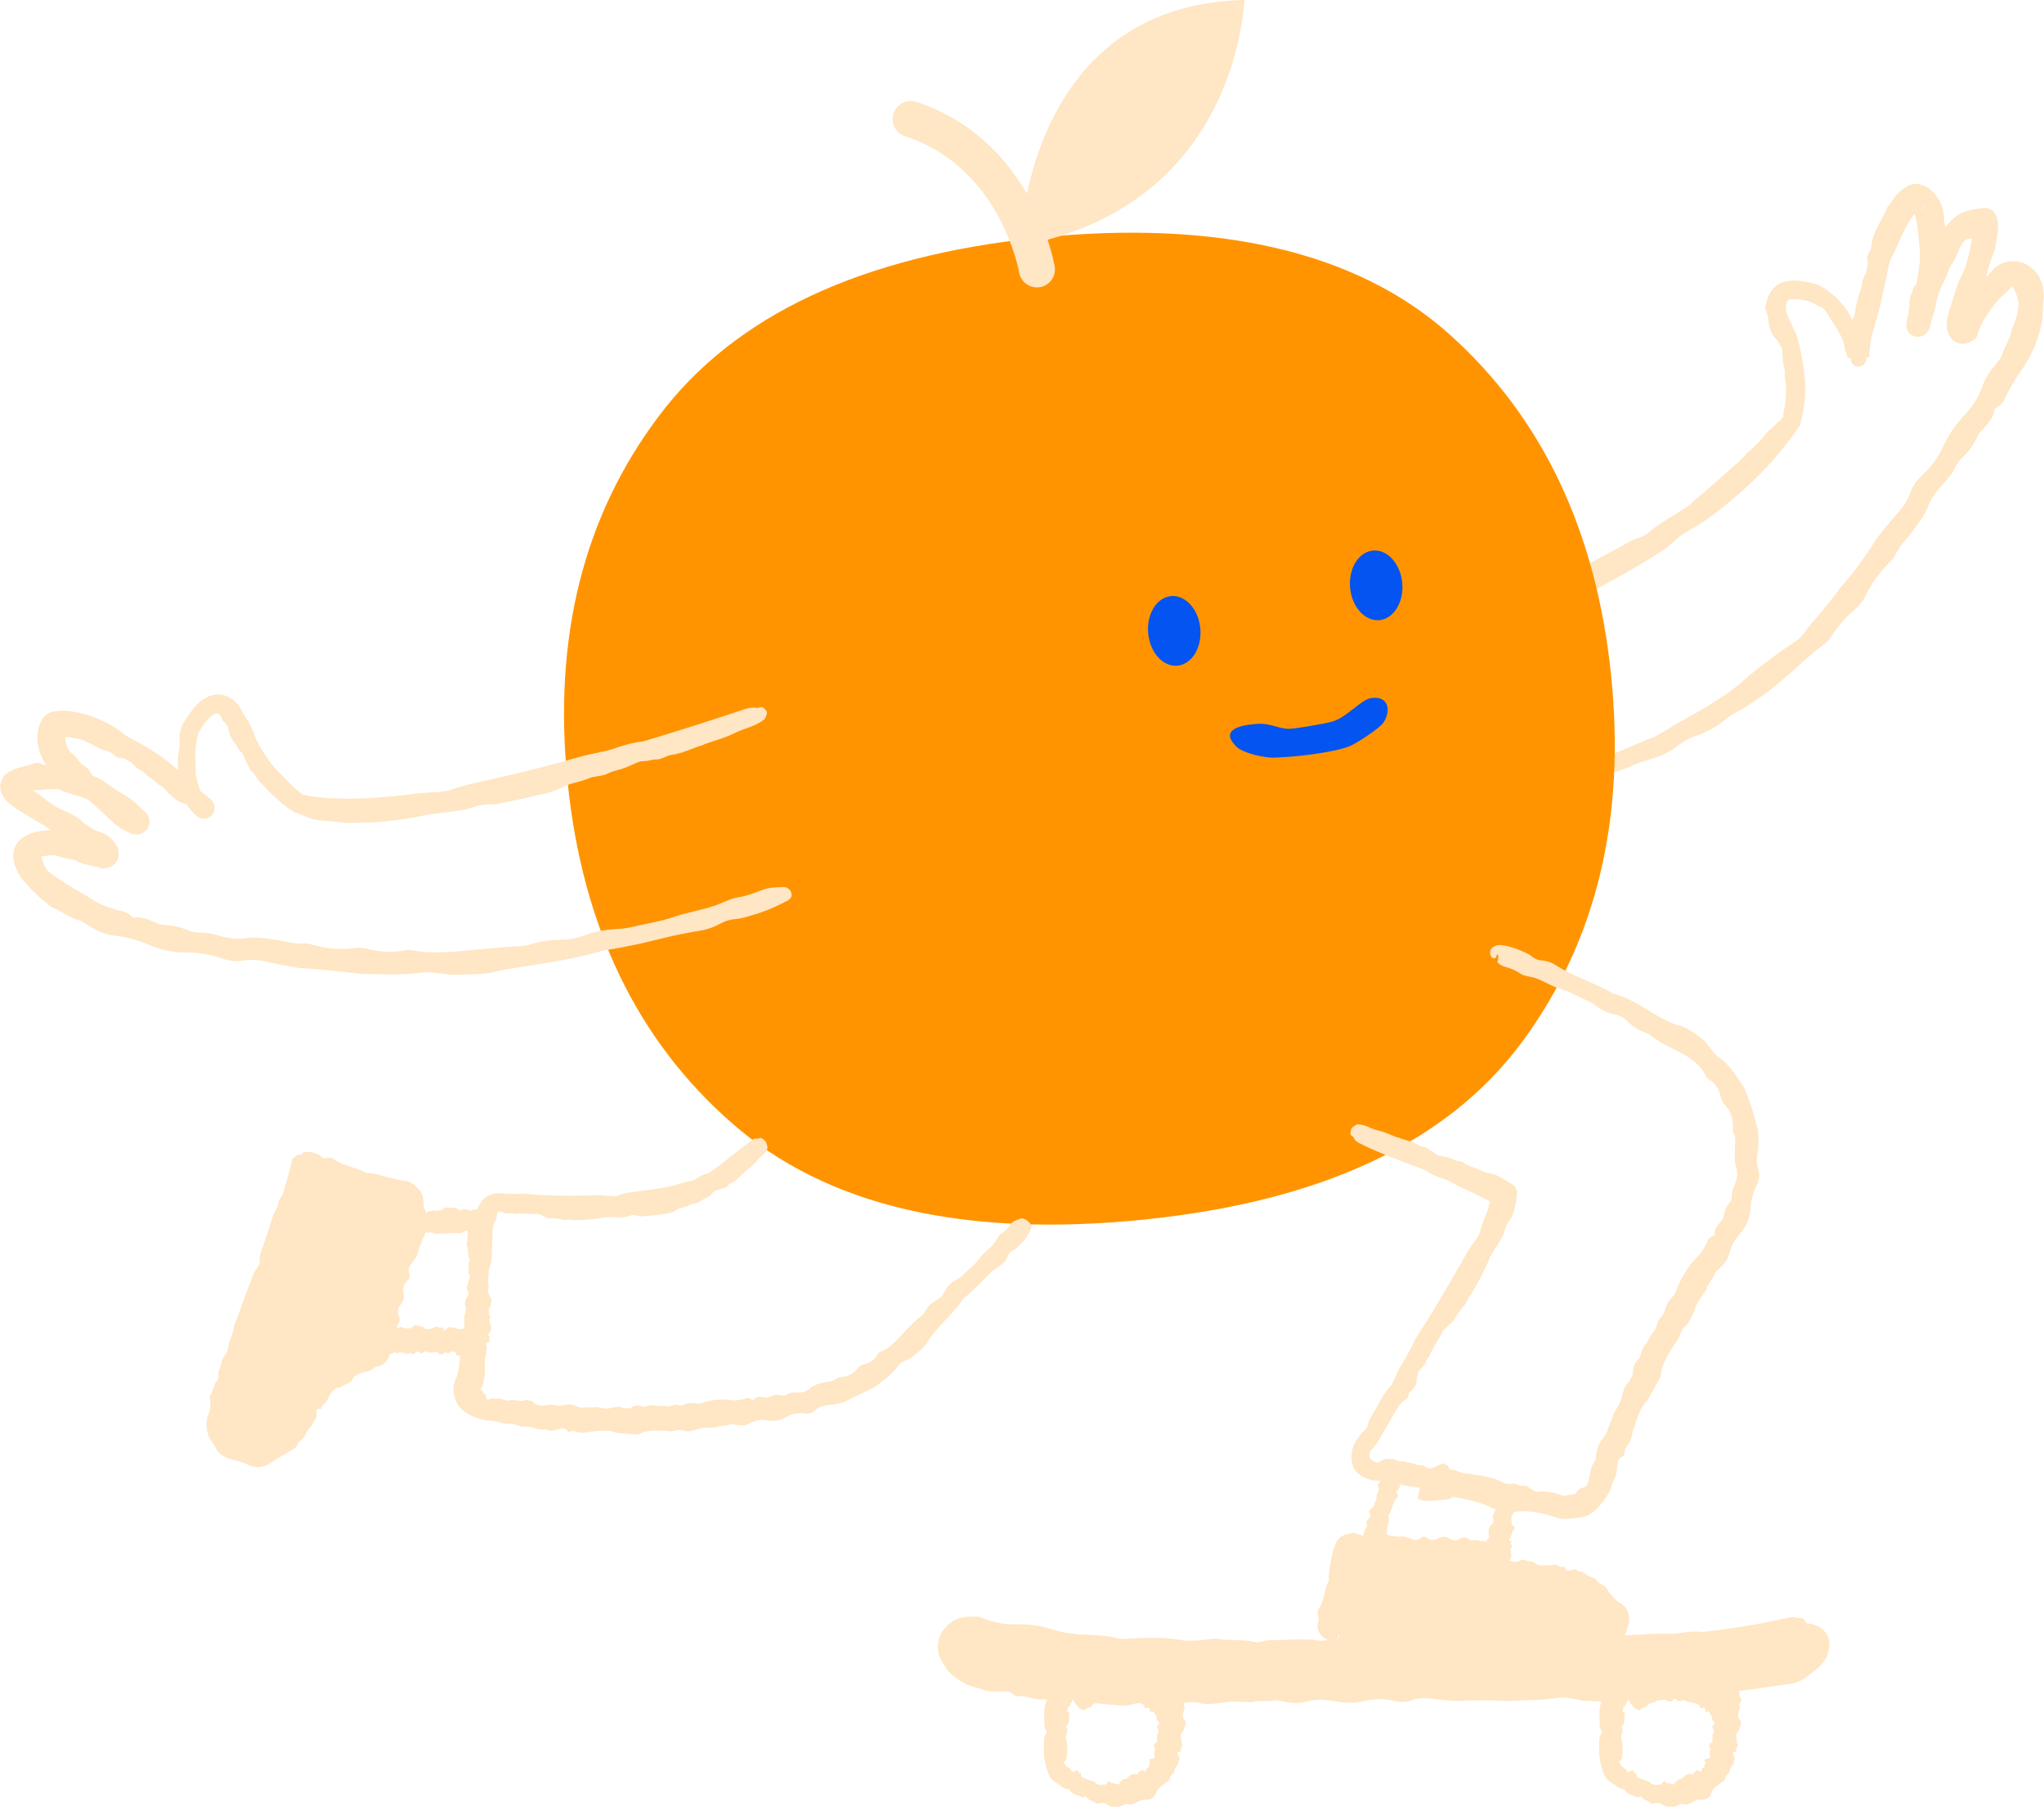 <?xml version="1.0" encoding="UTF-8"?>
<svg id="illuer_blå_bg" xmlns="http://www.w3.org/2000/svg" viewBox="0 0 306.11 270.56">
  <defs>
    <style>
      .cls-1 {
        fill: #ff9400;
      }

      .cls-2 {
        fill: #0354f0;
      }

      .cls-3 {
        fill: #ffe6c4;
      }
    </style>
  </defs>
  <path class="cls-3" d="M215.36,94.82c1.65-.56,3.02-1.45,4.68-1.78.76-.15,1.4-.84,2.26-.88.53-.02,1.05-.33,1.6-.4.72-.08,1.2-.34,1.9-.8.43-.25.67-.44,1.62-.87.74-.33,1.16-.44,1.88-.96.63-.45,1.89-.64,2.57-1.1,1.38-.91,2.6-1.12,3.97-2.36,1.27-.95,2.71-1.52,3.86-2.19,1.52-.81,3.03-1.63,4.52-2.46.35-.2.76-.32,1.13-.44.82-.26,1.44-.73,2.09-1.29.61-.52,1.93-1.34,3.18-2.09,1.23-.77,2.36-1.49,2.61-1.75.32-.38,1.95-1.65,3.45-3,.77-.65,1.49-1.33,2.07-1.85.58-.52,1-.9,1.11-1,.32-.25.65-.42.75-.74.58-.33,1.04-1.18,1.54-1.43.95-.89,1.34-1.18,2.27-2.42.77-.93,1.92-1.65,2.66-2.59l-.1.2c.07-.19.11-.45.11-.68.58-2.81.36-4.68.27-5.07-.21-.73.09-1.09-.17-1.8-.31-.96-.15-3.04-.46-3.24-.24-.16-.33-.56-.5-.89l.06.17c-.07-.1-.15-.19-.23-.26-.76-.65-1.17-1.87-1.24-3.14-.04-.63-.58-1.32-.42-1.97.06-.28.18-.6.26-.9.1-.31.27-.65.42-.97.24-.32.42-.68.77-.93.16-.13.33-.28.5-.38.18-.08.37-.17.55-.25,1.02-.37,1.96-.34,2.8-.23.86.09,1.64.32,2.43.53.03,0,.06.02.09.03l.05.02c.94.43,1.71,1.02,2.41,1.65,1.23,1.11,2.28,2.43,2.8,3.86,1.27,2.06,1.53,3.28,1.82,4.32.15.38.2.82.19,1.27,0,.64-.54,1.16-1.18,1.15-.6,0-1.08-.47-1.14-1.05v-.02c-.01-.11-.02-.28-.01-.35v-.18s.05-.32.05-.32c.02-.2.05-.4.07-.59.04-.38.05-.76-.03-1.13-.29-1.49-.26-1.17.13-3.25.22-.36.62-1.49.49-1.88.36-1.06.49-2.07.54-2.16.78-1.61.11-1.42,1.02-3.06.21-.97.46-1.46.24-1.99-.11-.28,0-.68.26-1.11.25-.4.32-.76.36-1.21.17-1.86,1.62-3.68,2.36-5.56.74-.94,1.34-2.19,2.81-3.03l.3-.17-.9.84c.41-.68,1.03-.96,1.37-1.05.39-.1.61-.1.86-.09.39.03.69.12.92.21.47.18.8.41,1.09.64.56.46.95.97,1.25,1.48.58,1.02.8,2.04.8,2.98.01.52.24,1.49.38,2.08.25,1.01-.22,1.84-.11,2.76.12,1.09-.36,1.67-.67,2.33-.27.52-.48,1.01-.41,1.72.09.99-.2,2.11-.35,3.18-.16,1.12-.74,2.08-.79,3.18-.02.25-.05.46-.14.76-.03.12-.1.31-.19.5-.03.06-.09.16-.14.23-.08.1-.03.09-.29.35-.1.1-.22.18-.33.25-.01.01-.22.12-.42.18-.2.06-.42.07-.62.06-.37-.02-.83-.24-1.1-.53-.17-.18-.3-.37-.39-.64-.09-.26-.11-.53-.08-.78.17-1.1.51-2.07.46-3.07-.05-.93.42-1.47.59-2.38.78-.73,1.25-1.86,1.69-3.22.48-1.43.9-2.92,2.11-4.21.36-.4.69-1.16,1.14-1.74.45-.56.96-1.15,1.62-1.58,1.21-.82,2.58-.97,3.98-1.14.19-.02.39,0,.57.04.34.09.66.28.89.53.1.11.2.23.27.35.06.1.12.21.17.32.29.76.24,1.14.25,1.52,0,.37-.04.68-.08.99-.09.58-.19,1.16-.29,1.83-.13.88-.79,2.36-1.04,3.2-.55,1.88-.42,3.57-1.42,5.07-.24.8-.6,1.63-.52,2.38.06.45.05.91.02,1.25l-.02.21s0,.05,0,.05c-.03,0,.07,0-.09,0-.11,0-.2,0-.28,0-.17,0-.33.01-.5.04-.6.04-1,.25-.98.31.06-.01-.02-.47-.36-.97l-1.1.17.04-.06c.14-.18.33-.39.39-.55.45-1.23.97-2.43,2-3.37.57-.97,1.24-1.85,2.15-2.65.43-.38.79-.85,1.23-1.33.45-.46,1-.97,1.95-1.2.73-.18,1.71-.24,2.59.09.87.32,1.49.87,1.93,1.37.22.25.4.51.55.78.13.27.24.55.35.83.25.58.25,1.15.3,1.74.05.42-.04.82-.06,1.23-.02.4-.05.78-.07,1.12,0,1.94-.53,3.62-1.14,5.22-.66,1.57-1.49,3.04-2.49,4.39-.73,1.02-1.23,2.07-1.89,3.22-.38,1.01-.88,1.5-1.43,1.78-.29.14-.36.47-.39.87-.63,1.68-1.99,2.5-2.38,3.29-.53,1.14-1.17,2.23-2.16,3.13-.41.37-.95,1.02-1.15,1.46-.44,1.01-1.01,1.73-1.77,2.53-1.03,1.07-1.94,2.27-2.45,3.65-.41,1.11-1.22,2.15-1.98,3.21-.98,1.37-2.25,2.5-2.96,4.11-.07.16-.25.38-.39.52-.84.84-1.62,1.71-2.31,2.64-.68.94-1.28,1.94-1.81,3.03-.23.48-.77,1.14-1.19,1.53-.73.66-1.46,1.31-2.09,2.03-.63.72-1.2,1.5-1.74,2.34-.19.31-.58.74-.88.96-1.21.93-2.41,1.9-3.56,2.95-1.11,1.08-2.31,2.07-3.49,3.06l-1.43,1.17-1.5,1.05c-1.01.68-2.01,1.38-3.07,1.96-.58.31-1.13.57-1.64,1.01-1.34,1.14-2.84,2.05-4.5,2.57-1.03.35-2.01.87-2.84,1.53-1.39,1.11-2.95,1.72-4.63,2.2-.78.21-1.64.51-2.41.88-2,.86-4.13,1.42-6.05,2.42-1.96,1-4.11,1.35-6.11,2.22-1.18.49-2.21,1.26-3.53,1.45-1.31.21-2.44.7-3.65,1.15-1.07.4-2.06.38-3.02.45-1.05.08-1.74-1.16-1.05-1.77.04-.04.43-.38.57-.38.35-.23,2.51-1.33,4.39-1.9,1.03-.32,2.06-.68,3.09-.81.84-.13,1.59-.4,2.3-.86.85-.55,1.89-1,2.9-1.23.83-.19,1.66-.4,2.48-.66.81-.28,1.61-.57,2.41-.88,1.6-.63,3.21-1.25,4.78-1.93.97-.43,1.96-.85,2.94-1.26.38-.16.84-.24,1.15-.43l1.38-.81,1.37-.83c.92-.54,1.86-1.06,2.8-1.57,1.88-1.03,3.67-2.21,5.44-3.38,1.01-.78,1.69-1.25,2.6-2.1.37-.35.74-.66,1.13-.95.38-.3.75-.62,1.16-.93.81-.63,1.76-1.26,2.87-2.17.66-.37,1.34-.91,2.02-1.33.54-.34,1.01-.72,1.39-1.23.85-1.2,1.85-2.28,2.79-3.43.92-1.17,1.92-2.27,2.74-3.51,2.39-2.59,5.1-6.69,5.27-7.11.63-.86,1.31-1.69,1.99-2.52.54-.66,1.11-1.27,1.66-1.92.72-.85,1.28-1.76,1.6-2.69.34-.96.91-1.82,1.7-2.55,1.4-1.29,2.52-2.78,3.3-4.53.78-1.74,1.87-3.25,3.2-4.65,1.16-1.23,2.07-2.64,2.61-4.23.38-1.17,1.12-2.21,1.89-3.2.36-.47.9-1.02,1.02-1.47.15-.52.55-1.27.84-1.94.29-.67.55-1.24.54-1.38-.03-.27.2-.79.33-1.09.21-.45.33-.88.46-1.3.15-.43.23-.85.28-1.28.16-.91-.15-1.71-.35-2.35-.14-.21-.21-.53-.34-.7-.11-.18-.14-.23-.04-.25.1-.05.2-.11.14-.12-.07.01-.22.08-.4.22-.36.28-.74.75-1.22,1.16-.84.7-1.6,1.71-2.29,2.73-.71,1.05-1.35,2.23-1.63,3.32-.06.25-.21.45-.41.58l-.34.23c-.11.08-.23.14-.34.21-.19.09-.33.15-.61.21-.16.03-.33.04-.49.04-.15,0-.43-.04-.64-.11-.22-.07-.42-.17-.61-.3-.18-.13-.38-.31-.46-.42-.12-.14-.25-.34-.32-.48-.06-.11-.11-.23-.15-.35-.08-.22-.1-.35-.13-.52-.04-.26-.06-.47-.06-.65,0-.36.03-.63.07-.91.09-.53.23-1.01.37-1.46.3-1.03,1.29-4.12,1.55-4.54,1.05-1.8,1.43-4.1,1.81-6.09.09-.49.13-.98.13-1.41,0-.21,0-.42-.03-.56,0-.13-.08-.28,0,.01.01.03.04.11.08.19.03.06.1.18.2.3.18.22.55.51.94.59l.83.06c-.43.04-.92,0-1.36.2-.39.16-.58.72-1.04.69-.59-.02-.98.27-1.4.99-.49.89-.68,1.83-1.43,2.89-.51.73-.67,1.69-1.17,2.6-.55.99-.99,2.27-1.18,3.43-.2,1.2-.74,2.27-.91,3.32l-.08-.87c-.05-.16-.12-.29-.2-.41-.1-.14-.12-.18-.34-.38-.2-.17-.45-.29-.69-.36-.22-.06-.48-.09-.74-.05-.13.02-.25.05-.37.1-.11.04-.24.11-.24.11-.06.03-.13.07-.19.12-.12.08-.24.21-.31.3-.08.07-.16.24-.14.19-.02.03,0-.07.01-.14.07-.5.22-1.12.39-1.67.17-.56.36-1.13.52-1.73.3-1.13.52-2.26.68-3.47.17-1.21.31-2.3.19-3.36-.18-2.08-.35-4.16-.78-5.36-.06-.18-.15-.32-.18-.39-.01-.03-.03-.05.06-.03.06.01.11.03.33.03.06,0,.1,0,.18-.02.1-.01.2-.04.29-.07.12-.04.31-.13.44-.23.16-.11.38-.33.48-.54l-.81.75c-.41.15-.96.68-1.4,1.36-1.09,1.68-1.82,3.88-2.9,5.84-.31.58-.36,1.16-.49,1.75-.66,3.08-1.2,6.15-2.23,9.16-.31.91-.43,2.08-.52,3.1-.02.19-.03.39-.03.58,0,.09,0,.19,0,.26v.11s.02-.1,0-.14l-3.26.11c-.05-.36-.21-.83-.4-1.3-.06-.93-.51-1.94-1.05-2.86-.54-.94-1.18-1.81-1.72-2.68-.22-.37-.44-.56-.78-.77-.46-.24-.98-.46-1.37-.67l-.27-.15.19.07c-.62-.17-1.27-.37-1.86-.41-.31-.06-.58-.05-.83-.04-.29-.03-.43.07-.63.08-.26.15-.19.06-.32.29-.1.24-.19.78-.17,1.38.28,1.01.82,2.06,1.35,3.11l.12.25s.05.1.06.15l.03.1c.68,2.11,1.01,4.34,1.25,6.51.16,1.4.11,2.68-.1,4.09-.06.44-.14.88-.23,1.33-.1.46-.18.85-.35,1.42-.05.18-.14.35-.24.49-1.59,2.3-3.34,4.46-5.25,6.46-2.51,2.58-5.23,4.91-8.09,7.03-.87.67-1.83,1.21-2.76,1.76-.76.46-1.56.9-2.15,1.47-1.22,1.2-2.71,2.13-4.22,3.05-4.34,2.65-8.81,5.05-13.35,7.26-1.57.77-3.19,1.18-4.8,1.99-1.29.65-2.75,1.29-4.18,1.57-3.85,1.58-7.75,3.05-11.69,4.41-1.24.43-2.49.84-3.75,1.22-.66.2-1.27.24-1.71.13-.66-.04-.86.48-1.55-.55-.17-.09.21-1.04.42-1.19,1.41-1.06,2.79-1.14,4.63-2.06,1.26-.63,2.99-1.13,4.38-1.7Z"/>
  <path class="cls-1" d="M171.48,182.62c-27.14,2.79-47.79-2.03-61.91-14.47-14.18-12.41-22.35-29.42-24.56-50.98-2.21-21.56,2.33-39.84,13.69-54.9,11.33-15.06,30.3-23.94,56.89-26.68,26.59-2.73,47.63,2.04,61.52,14.51,13.89,12.44,21.95,29.46,24.17,51.02,2.21,21.56-2.23,39.83-13.29,54.86-11.07,15.01-29.9,23.9-56.47,26.63"/>
  <path class="cls-3" d="M153.79,28.99c2.68-12.44,10.67-28.49,32.59-28.99-.69,8.77-5.35,29.31-29.49,35.9.4,1.2.7,2.31.92,3.29l.13.62.02.14c.21,1.41-.73,2.76-2.14,3.04-1.42.28-2.8-.6-3.15-1.98l-.03-.14-.11-.54c-1.27-5.68-5.67-15.95-16.44-19.75l-.54-.18-.13-.05c-1.33-.51-2.05-1.98-1.6-3.36.45-1.37,1.89-2.14,3.27-1.77l.13.04.66.22c7.81,2.75,12.81,8.18,15.9,13.51Z"/>
  <ellipse class="cls-2" cx="175.85" cy="94.49" rx="3.92" ry="5.23" transform="translate(-7.82 16.28) rotate(-5.19)"/>
  <ellipse class="cls-2" cx="206.09" cy="87.68" rx="3.92" ry="5.23" transform="translate(-7.08 18.98) rotate(-5.19)"/>
  <path class="cls-2" d="M207.16,108.24c-.55.83-4.09,3.13-5.06,3.51-2.68,1.03-8.44,1.63-11.31,1.71-1.4.04-4.62-.66-5.62-1.64-2.63-2.61.69-3.25,3.08-3.42,1.93-.13,2.98.65,4.62.74.93.05,5.59-.78,6.62-1.07,2.25-.64,4.31-3.32,5.88-3.54,2.59-.36,3.02,1.88,1.79,3.72h0Z"/>
  <path class="cls-3" d="M105.36,111.53c-1.67.5-3.1,1.3-4.79,1.51-.77.09-1.47.73-2.33.69-.53-.02-1.08.24-1.64.24-.73,0-1.23.21-1.98.58-.46.19-.72.35-1.72.66-.78.24-1.21.27-2,.68-.7.36-1.98.34-2.73.67-1.53.67-2.77.62-4.38,1.55-1.46.66-3.01.88-4.32,1.22-1.69.4-3.4.76-5.11,1.07-.41.07-.83.06-1.23.06-.86,0-1.63.18-2.44.48-1.53.6-6.29.88-6.98,1.11-.48.15-2.56.55-4.63.79-2.06.26-4.11.39-4.43.36-.42-.03-.8-.12-1.11.04-.67-.12-1.66.12-2.22-.09-.68-.05-1.15-.12-1.66-.17-.5-.06-1.03-.06-1.86-.14-.61-.06-1.22-.24-1.82-.48-.6-.26-1.17-.53-1.74-.69l-.08-.02c-.05-.02-.11-.04-.15-.07-.32-.23-.57-.41-.89-.56-2.49-1.93-3.66-3.49-4.04-3.75-.63-.53-.61-.99-1.2-1.55-.84-.77-1.42-2.94-1.71-3.08-.24-.1-.42-.43-.62-.72l-.06-.17c-.07-.14-.15-.28-.25-.38-.66-.65-.92-1.66-1.16-2.62-.05-.26-.26-.42-.44-.59-.18-.16-.36-.25-.39-.45-.04-.14-.09-.29-.16-.45-.07-.08-.15-.25-.24-.3-.08-.06-.18-.14-.29-.13-.1-.06-.25.04-.39.06-.41.21-.88.61-1.29,1.14-.43.49-.78,1.11-1.15,1.69l.07-.13c-.26.65-.41,1.42-.48,2.21-.13,1.36.03,2.78-.03,4.13.47,2.08.89,3.04,1.38,3.64.22.2.4.37.55.54l-.95.91c-.21.13-.41.26-.6.41l-.14.11s-.1.08-.08.07h0s.04.05.01.02l-.08-.08-.18-.18c-.13-.12-.27-.25-.4-.36-.28-.23-.58-.44-.92-.56-1.38-.49-1.08-.37-2.66-1.65-.2-.36-1-1.2-1.4-1.24-.77-.76-1.61-1.26-1.68-1.33-1.14-1.3-1.21-.61-2.39-1.98-.81-.48-1.2-.83-1.76-.75-.28.04-.62-.13-.95-.48-.31-.31-.63-.44-1.03-.54-1.62-.39-3.18-1.85-4.78-1.89-.83-.34-1.75-.19-2.2-.11l-.15.02-.61-1.9s.05.27.24.44c.17.18.39.32.59.44.21.11.4.19.59.25l.07.02h0s0,0,0,0v.02c-.03.07-.04.26-.03.47.02.43.15.99.29,1.61.08.35.6.9.98,1.16.64.44.81,1.22,1.5,1.61.81.43.99,1.04,1.38,1.6.36.45.7.88,1.35,1.21.94.47,1.69,1.23,2.54,1.85.86.63,1.45,1.57,2.32,1.89.21.08.41.17.57.24.07.03.16.07.15.06-.18.52-.38.84-.41,1.25-.02.06-.04.11-.03.17,0,.06.03.12.02.12.02.03.02.01,0,.01,0,0-.02,0-.03,0l-1.53.4c.02.07.04.14.07.2l.46.64c-.62-.54-1.31-1.19-2.11-1.44-.81-.25-1.11-.83-1.87-1.2-.41-.9-1.37-1.57-2.58-2.04-1.29-.5-2.56-.72-3.85-1.31-.41-.18-1.08-.1-1.61-.08-.53,0-1.04.09-1.52.11-.93.09-1.86-.09-2.67.53l-.54-1.04s-.02-.02-.01-.01c.05.03.4,0,.83-.24l.18-.09c.07-.04.13-.07.11-.06,0,0,0,0,.01,0l.06.06c.1.1.25.25.42.39.34.29.75.59,1.25.88.67.4,1.82,1.42,2.54,1.87,1.62,1.01,3.3,1.27,4.51,2.65.73.45,1.43,1.05,2.23,1.27.5.14.98.36,1.45.7.24.18.48.38.75.68.13.15.29.34.47.65.05.09.1.19.15.29.07.15.12.31.16.47.05.28.09.47.05.83-.05.37-.18.71-.4,1.01-.19.26-.34.37-.52.5-.21.14-.32.18-.45.23-.31.12-.41.1-.6.14l-.22.04c-.28.05-.56,0-.79-.15-.07-.04-.14-.08-.21-.09-1.15-.21-2.31-.4-3.38-1.01-.98-.18-1.9-.4-2.82-.66-.88-.26-1.81.19-2.35.12-.1-.01-.2-.02-.22,0-.03,0-.04,0-.03,0-.06-.09-.18-.21-.18-.22-.11-.11-.09-.07-.01-.04.08.04.16.06.23.06.06.02.17.04.21.05h.03c.13.09.27.71.47,1.24.09.2.15.43.28.64.15.21.3.41.47.55,2.07,1.61,4.59,2.95,7.21,4.56,1.01.57,2.05.88,3.24,1.24,1,.14,1.56.46,1.97.91.21.23.53.22.9.12,1.71.08,2.88,1.05,3.74,1.13,1.22.05,2.41.25,3.61.74.49.21,1.29.43,1.76.42,1.07-.04,1.95.11,2.99.43,1.39.44,2.86.59,4.28.39,1.15-.18,2.5.01,3.79.17,1.67.2,3.27.8,4.99.63.17-.02.44.03.63.09,2.24.67,4.48.94,6.78.6.5-.08,1.32,0,1.86.12,1.84.46,3.65.61,5.52.24.34-.08.89-.09,1.23-.02,1.43.28,2.9.36,4.37.29.74-.02,1.47-.07,2.21-.11.74-.07,1.47-.14,2.2-.21,2.34-.17,4.65-.47,6.97-.57.63-.02,1.22-.06,1.83-.26,1.61-.54,3.27-.7,4.95-.73,1.05-.02,2.12-.22,3.07-.59,1.6-.6,3.17-.92,4.88-1,.79-.04,1.68-.14,2.48-.33,2.07-.5,4.2-.8,6.2-1.5,2.03-.69,4.13-1,6.15-1.69,1.18-.42,2.25-1.05,3.54-1.25,1.28-.2,2.41-.67,3.59-1.11,1.05-.39,2.03-.36,2.99-.42,1.04-.07,1.76,1.16,1.08,1.77-.04.04-.43.38-.57.37-.35.23-2.52,1.31-4.41,1.88-1.04.3-2.07.69-3.1.77-.86.07-1.62.29-2.36.71-.89.5-1.97.88-2.99,1.04-1.69.28-3.38.6-5.06,1-1.68.39-3.35.86-5.06,1.18-1.05.22-2.11.41-3.17.6-.41.07-.87.05-1.22.17-2.04.65-4.17,1.08-6.3,1.51-2.15.35-4.3.7-6.43,1.05-1.28.21-2.12.29-3.36.61-1.02.28-1.97.32-3.03.39-1.06.04-2.23.1-3.7.09-.77-.14-1.67-.18-2.47-.3-.64-.09-1.25-.11-1.89-.02-2.95.41-6.06.23-9.08.19-3.58-.43-8.48-.91-8.93-.84-1.06-.13-2.11-.34-3.15-.54-.83-.18-1.64-.35-2.46-.53-1.09-.22-2.13-.24-3.1-.09-1,.17-2.05.09-3.08-.26-1.82-.66-3.65-.95-5.6-.95-.97.02-1.92-.09-2.86-.31-.94-.2-1.86-.5-2.77-.9-1.59-.67-3.22-1.14-4.95-1.3-.63-.07-1.26-.23-1.88-.45-.61-.24-1.2-.56-1.77-.89-.54-.3-1.17-.81-1.65-.94-1.13-.26-3.24-1.65-3.52-1.71-.29-.04-.83-.41-1.13-.66-.44-.37-.86-.71-1.28-1.05-.4-.38-.79-.76-1.21-1.17-.79-.91-1.78-1.73-2.3-3.1-.22-.52-.45-1.11-.45-1.92-.03-.78.28-1.75.81-2.29.61-.63,1.27-.93,1.82-1.13.56-.2,1.04-.29,1.51-.37.93-.14,1.76-.17,2.57,0,1.36.3,2.69.63,3.99,1.01,1.22.36,2.34.68,3.55.94l-1.04-.11s-.09,0-.13.01c-.06.01-.2.05-.29.1-.08.04-.19.1-.27.17-.08.07-.16.14-.29.29-.21.28-.34.6-.37.94-.01.18-.01.24,0,.37,0,.1.05.25.05.28.01.09.09.26.09.28.05.12.05.15.05.18-.06.07-.35-.15-.63-.35-.31-.24-.63-.48-.94-.72-.7-.56-3.4-2.26-3.76-2.61-1.48-1.48-3.62-2.37-5.53-3.64-.47-.32-.97-.62-1.49-1.01-.26-.2-.53-.42-.83-.75-.15-.17-.32-.38-.49-.69-.15-.32-.41-.82-.31-1.69.05-.37.19-.73.41-1.07.15-.24.36-.44.58-.59.87-.58,1.91-.87,2.89-1.1.69-.17,1.53-.64,2.13-.34.75.36,1.33.42,2.45.44,1.32.04,2.59.03,4.01.78.94.51,2.04.77,3.02,1.47,1.04.76,2.27,1.57,3.39,2.22,1.11.65,1.85,1.54,2.77,2.35l.03.03c.22.19.38.43.48.68.09.22.13.42.14.62.02.14,0,.56-.15.88-.15.34-.34.57-.63.79-.14.1-.3.19-.46.25-.08.03-.16.05-.23.07l-.09.02c-.22.04-.47.04-.69.01-.14-.02-.17-.03-.26-.06-.37-.1-.39-.14-.57-.22-.2-.1-.4-.2-.6-.3-1.45-.72-2.16-1.63-3.12-2.5-.88-.82-1.77-1.62-2.66-2.32-.89-.67-1.96-1.33-3.01-2.03-1.05-.69-2.04-1.58-2.85-2.74-.8-1.15-1.47-2.59-1.46-4.37.01-.53.07-1.09.26-1.71.11-.31.23-.63.48-1.01.14-.19.27-.39.58-.64.12-.1.38-.27.64-.37.19-.07.4-.12.6-.14.25-.02.57.02.82.1l-1.11-.03c1.5-.32,2.75-.12,3.93.12,2.66.61,4.97,1.72,6.83,3.25.54.45,1.1.65,1.67.96,2.91,1.58,5.61,3.42,7.82,5.84.67.73,1.62,1.44,2.48,2.14l.51.41.27.22.15.13c.05.04.21.22.3.33.54.72.39,1.74-.33,2.28-.64.48-1.51.42-2.07-.1l-.12-.11c-.7-.64-1.16-1.3-1.57-1.98-.37-1.3-.7-2.55-.91-3.83-.21-1.28-.28-2.58-.03-3.79.09-.49.14-.85.11-1.34-.03-.65-.03-1.41.24-2.11l.22-.56h0c.02-.07.05-.13.09-.18.44-.65.8-1.32,1.35-1.97.13-.16.25-.33.39-.49l.49-.48c.29-.32.75-.62,1.2-.89.21-.14.55-.23.83-.32.28-.11.61-.14.96-.13.17,0,.34,0,.51.02.16.03.32.08.48.13.32.1.63.22.85.38,1.02.64,1.5,1.45,1.84,2.2.85,1.21,1.44,2.43,1.89,3.7l.15.43-.1-.25c.85,1.67,1.85,3.31,3.1,4.64.83.86,1.55,1.64,2.4,2.45.29.27.58.54.88.78.28.24.65.5.86.64l-.55-.22c2.25.57,4.73.7,7.2.7,3.33,0,6.7-.33,10.07-.74,1.04-.12,2.1-.2,3.14-.26.86-.05,1.74-.15,2.48-.43,1.54-.58,3.2-.92,4.87-1.28,4.8-1.05,9.58-2.25,14.32-3.62,1.64-.47,3.26-.62,4.93-1.19,1.33-.46,2.82-.91,4.25-1.04,3.91-1.16,7.81-2.39,11.69-3.66l3.67-1.21c.64-.21,1.23-.26,1.67-.16.65.02.81-.5,1.54.49.17.08-.14,1.04-.35,1.21-1.37,1.12-2.76,1.22-4.59,2.14-1.27.63-3.01,1.09-4.43,1.61Z"/>
  <path class="cls-3" d="M111.46,175.59c-.72.52-1.16,1.31-2.03,1.6-.4.13-.53.72-1.05.73-.32,0-.53.26-.85.29-.42.03-.63.22-.94.57-.2.18-.3.34-.8.61-.39.21-.63.23-1.01.58-.34.31-1.09.2-1.47.44-.79.5-1.49.3-2.33.97-.78.43-1.62.4-2.31.53-.9.11-1.79.19-2.69.24-.21.01-.44-.07-.64-.13-.45-.14-.85-.06-1.27.12-.81.34-3.27.02-3.63.17-.49.24-4.33.48-4.65.39-.21-.04-.4-.15-.56,0-.34-.16-.84.11-1.12-.11-.69-.11-.94-.18-1.76-.16-.78.01-1.57-.88-2.31-.63-1.54-.08-2.51-.11-2.74-.04-.41.14-.56-.19-.97-.05-.55.19-1.6-.5-1.7-.28-.08.23-.2.17-.2.38.06.46.11.28-.18.3-.07,0,0,.07.07.09.06.11.12.29.02.4-.35.43-.53.92-.55,1.49-.05,1.22-.08,2.44-.15,3.65-.04.77-.06,1.56-.42,2.25-.04,1.17-.16,1.73-.11,2.21.22.6-.19,1.14.12,1.69.43.76.37.6.24,1.66-.17.18-.41.76-.22.96-.2.54-.17,1.06-.19,1.1-.49.83.13.72-.44,1.58-.01.5-.13.75.2,1.02.17.14.17.34.02.57-.14.21-.11.4-.03.62.35.93-.43,1.93-.15,2.87-.16.52.02,1.1-.07,1.63-.08.44-.13.87-.23,1.3-.12.54-.19.53-.37.77-.09.12.09.3.25.34.26.05,0,.42.3.44.31-.04.16.32.26.57.06.2.2.38.44.25.08-.05.15-.07.23-.1.08-.02.11-.02.3-.03h.9c.61,0,1.13.43,1.67.26.76-.24,1.48.32,2.18,0,.46-.21.72.13,1.17.09.37.59.97.75,1.66.69.74-.05,1.45-.25,2.22.05.24.09.62-.1.94-.14.32-.04.64-.1.96-.08.65.05,1.18.56,1.86.49.63-.08,1.1.01,1.73-.07.42-.05,1.2.2,1.64.21.98.03,1.78-.6,2.65-.06.43,0,.88.14,1.26-.13.48-.33.97-.37,1.51-.14.1.04.23.11.31.08.62-.22,1.23-.4,1.87-.1.53-.08,1.04-.1,1.58.02.52.11,1-.39,1.56-.21.45.15.84.04,1.24-.14.4-.18.83-.18,1.27-.11.31.05.67.12.95.02,1.56-.55,3.11-.73,4.76-.48.62.1,1.17-.09,1.81-.2.49-.27.84-.16,1.15.12.16.14.3.02.44-.21.8-.52,1.6.06,2.01-.14.58-.29,1.17-.49,1.86-.32.28.07.71.07.92-.07.48-.33.93-.38,1.48-.34.75.05,1.48-.11,2.05-.66.46-.45,1.09-.58,1.69-.76.76-.23,1.66-.12,2.29-.75.06-.06.19-.09.29-.1,1.17-.03,2.2-.47,2.87-1.46.14-.22.48-.39.75-.46.92-.19,1.71-.63,2.15-1.52.08-.16.28-.34.45-.4,1.43-.48,2.38-1.69,3.39-2.76.82-.86,1.63-1.73,2.58-2.49.26-.21.51-.38.66-.69.4-.81,1.03-1.41,1.83-1.83.5-.26.89-.67,1.11-1.17.38-.84.98-1.42,1.8-1.84.38-.19.76-.46,1.05-.77.74-.81,1.7-1.41,2.32-2.33.62-.93,1.62-1.48,2.29-2.35.39-.51.58-1.19,1.18-1.54.6-.34.94-.87,1.34-1.39.36-.46.92-.58,1.41-.77.54-.21,1.65.64,1.63,1.2,0,.04-.02.36-.1.37-.06.23-.62,1.37-1.34,2.08-.39.39-.75.82-1.25,1.06-.42.2-.7.49-.85.93-.18.52-.53.99-.99,1.28-1.51.96-2.66,2.3-3.93,3.53-.39.38-.8.75-1.21,1.11-.16.14-.41.22-.51.38-1.17,1.88-2.91,3.31-4.28,5.03-.41.52-.71.82-1.04,1.41-.53.96-1.31,1.45-2.46,2.45-.41.15-.79.41-1.2.58-.33.13-.58.33-.77.61-.91,1.31-2.29,2.24-3.58,3.24-1.76.85-4.13,1.95-4.32,2.13-.54.2-1.11.32-1.66.42-.45.08-.9.11-1.34.17-.58.09-1.09.3-1.49.7-.42.41-.94.59-1.53.5-1.04-.15-1.98,0-2.88.54-.9.54-1.87.65-2.9.48-.9-.16-1.75-.01-2.55.46-.59.35-1.26.37-1.94.24-.32-.06-.72-.2-.96-.09-.54.25-1.78.21-1.9.35-.12.14-.44.12-.62.12-.55,0-1.02.01-1.55.06-.54.05-1.05.33-1.6.42-.43.07-.97.15-1.31,0-.8-.35-1.51.19-2.27.07-.65-.1-1.33-.09-1.99-.09-.78,0-1.55.09-2.26.44-.38.19-.87.14-1.32.09-.5-.05-2.17-.13-2.42-.24-1.04-.5-2.23-.2-3.35-.16-.55.02-1.1.2-1.65.2-.43,0-.85-.22-1.29-.27-.29-.03-.67.31-.89,0-.28-.4-.55-.46-1.06-.35-.61.14-1.18.46-1.91.21-.49-.17-1.04.02-1.6-.19-.6-.22-1.32-.36-1.97-.33-.83.03-1.47-.54-2.19-.43-.69.11-1.2-.19-1.79-.31-.28-.06-.53-.1-.82-.12-.44-.03-.88-.07-1.31-.18-.86-.19-1.7-.53-2.51-1.04-.81-.49-1.47-1.35-1.73-2.35-.15-.5-.17-1.02-.13-1.53.03-.24.08-.53.14-.71.05-.14.11-.28.17-.42.37-.81.51-1.65.58-2.54.09-1.2.12-2.42.66-3.53.16-.32.07-.63.06-.95-.04-1.65.02-3.26.68-4.83.2-.47.2-1.07.21-1.61,0-.54-.09-1.08-.14-1.62.51-1.09.3-2.39.8-3.49.1-.22.12-.39.06-.62-.09-.3-.21-.64-.17-.94.09-.76.06-1.53.07-2.3,0-.38.03-.76.08-1.14.03-.19.06-.38.1-.56.06-.23.13-.45.19-.69.06-1.18.86-2.4,2.1-2.83.26-.09.53-.16.81-.18.14-.01.28-.02.41-.02l.32.02.81.05c.54.04,1.08.05,1.62.01.65-.05,1.24,0,1.88.07,1.72.19,3.46.2,5.19.22,1.73.02,3.46-.02,5.2-.07.53-.01,1.08.06,1.61.12.44.05.89.08,1.28-.1.8-.37,1.65-.45,2.51-.55,2.47-.31,4.98-.61,7.05-1.32.72-.24,1.47-.22,2.12-.65.52-.34,1.1-.71,1.81-.83,1.58-1.05,3.2-2.42,4.86-3.71l1.57-1.21c.28-.21.6-.28.9-.22.39,0,.25-.46,1.12.35.14.07.38.89.34,1.04-.29,1-1.05,1.15-1.68,2.02-.44.6-1.22,1.09-1.79,1.61Z"/>
  <path class="cls-3" d="M209.38,170.33c1.04.46,2.14.51,3.06,1.17.42.3,1.09.13,1.49.58.25.28.65.33.92.61.36.36.71.43,1.27.49.32.07.54.06,1.19.3.5.19.73.38,1.34.43.53.05,1.14.71,1.69.82,1.11.23,1.66.9,2.97,1,1.07.25,1.92.91,2.72,1.35l.4.24c.53.32.81.91.76,1.49v.02c-.1,1.07-.31,2.19-.7,3.25-.1.29-.3.54-.48.77-.39.49-.58,1-.72,1.59-.27,1.12-2.15,3.58-2.27,4.08-.13.67-2.43,4.99-2.7,5.3-.18.21-.39.36-.36.62-.36.29-.44.98-.81,1.18-.54.7-.75.95-1.26,1.86-.48.87-1.76,1.33-2,2.27-1.03,1.69-1.63,2.76-1.7,3.05-.12.52-.5.55-.62,1.07-.16.71-1.37,1.57-1.27,1.84.11.29-.19.61-.16.94.07.71-.4,1.31-.99,1.8-.31.25-.15.83-.47,1.01-.58.32-1.04.79-1.41,1.43l-2.36,4.05c-.25.42-.5.86-.78,1.27-.14.2-.29.4-.44.59-.08.09-.16.18-.25.27l-.13.13-.09.07c-.3.82,0,1.29.28,1.47.45.08.59.51,1.14.13.98-.5.79-.43,2.24-.31.26.18,1.04.44,1.3.27.73.24,1.41.26,1.47.3,1.07.6.97-.04,2.04.67.64.1.96.27,1.33-.02.19-.15.45-.1.73.09.25.18.49.19.79.15,1.22-.17,2.39.81,3.6.68.64.25,1.37.16,2.03.34,1.08.29,2.17.47,3.13,1.06.25.16.83.15,1.19.09.6-.11,1.01.41,1.58.31.67-.11.97.32,1.38.58.33.21.65.4,1.13.31.67-.13,1.37.09,2.05.16.69.06,1.36.56,1.95.41.3-.12.57-.1.86-.13.28-.03.58-.14.7-.44.13-.38.48-.27.64-.59.3.05.58-.05.75-.25.1-.12.14-.18.23-.39.07-.2.14-.41.19-.63.22-.94.29-1.89.9-2.76.19-.27.15-.8.25-1.21.09-.41.18-.83.34-1.21.33-.8,1.07-1.29,1.31-2.15.22-.8.55-1.33.77-2.14.15-.54.8-1.38,1.04-1.9.53-1.17.41-2.38,1.39-3.19.25-.5.63-.99.61-1.55-.02-.71.25-1.31.78-1.83.1-.09.23-.22.26-.32.19-.82.43-1.62,1.1-2.22.27-.65.6-1.24,1.06-1.79.44-.53.35-1.34.9-1.87.43-.42.62-.92.76-1.46.14-.55.44-1.02.83-1.46.27-.31.6-.67.72-1.02.73-2.03,1.82-3.83,3.36-5.36.57-.57.88-1.25,1.3-1.96.18-.67.53-.94.97-1.06.23-.06.24-.29.18-.58.19-1.12,1.19-1.57,1.29-2.11.14-.76.34-1.47.86-2.12.22-.27.46-.73.43-1.04-.04-.69.14-1.2.42-1.82.39-.82.53-1.75.22-2.64-.25-.71-.18-1.49-.19-2.26-.02-.98.28-2.02-.24-2.96-.05-.09-.07-.25-.06-.37.14-1.42-.25-2.79-1.28-3.81-.23-.22-.43-.66-.5-.99-.23-1.13-.78-2.14-1.8-2.74-.18-.12-.41-.34-.49-.54-.72-1.65-2.32-2.69-3.83-3.5-.62-.35-1.17-.58-1.99-1-.74-.39-1.44-.83-2.1-1.3-.36-.26-.66-.52-1.09-.65-1.11-.37-2.01-.99-2.78-1.77-.48-.49-1.08-.83-1.72-.94-.53-.1-1.01-.24-1.47-.44-.49-.22-.97-.51-1.42-.86-.42-.33-.93-.64-1.44-.84-1.31-.52-2.51-1.33-3.86-1.69-1.38-.37-2.53-1.22-3.87-1.65-.79-.25-1.65-.25-2.36-.76-.71-.51-1.49-.71-2.29-.97-.35-.12-.64-.31-.9-.53-.05-.05-.07-.08-.07-.11-.02.06.06-.21.08-.33.03-.14.05-.24.05-.34.02-.18,0-.29-.01-.33v-.03s-.11-.19-.11-.19c0,.01.02.03.04.05.05.04.1.05.07.04-.02,0-.1,0-.15.01-.1.04-.07.06-.06.02.01-.06-.03.13-.05.21-.03.1-.07.2-.15.26-.08.07-.23.09-.39.01-.16-.08-.3-.24-.36-.44-.02-.05-.09-.29-.03-.56.04-.27.29-.59.48-.65.16-.14.6-.32,1.03-.29.21,0,.4.04.56.07.13.03.27.06.42.09.58.13,1.28.32,1.87.58.65.29,1.33.53,1.87.97.45.37.93.57,1.5.6.69.04,1.4.26,1.98.64,1.9,1.26,4.04,2.05,6.1,3,.64.29,1.28.6,1.91.92.25.12.47.35.71.41,2.9.71,5.23,2.69,7.67,3.89.74.36,1.2.62,1.97.81.59.13,1.27.42,1.9.81.64.4,1.32.89,2.12,1.55.33.46.76.91,1.07,1.39.24.39.54.68.9.94,1.72,1.18,2.92,3.04,4.03,4.84.48,1.17,1,2.57,1.34,3.75.34,1.17.55,2.09.63,2.24.11.75.12,1.51.1,2.25-.02.59-.12,1.17-.19,1.75-.09.76-.05,1.48.17,2.16.23.7.18,1.44-.16,2.13-.6,1.22-.95,2.42-1.02,3.79-.07,1.36-.65,2.61-1.55,3.63-.78.9-1.35,1.87-1.62,3.01-.2.84-.74,1.53-1.36,2.11-.3.28-.72.59-.82.89-.23.7-1.2,1.91-1.18,2.12.02.21-.23.52-.36.71-.4.56-.75,1.04-1.08,1.63-.34.59-.49,1.28-.79,1.9-.23.49-.53,1.1-.89,1.38-.84.65-.85,1.71-1.44,2.46-.5.65-.93,1.39-1.33,2.12-.47.86-.87,1.74-.96,2.7-.05.52-.38,1.02-.67,1.5-.33.54-1.29,2.38-1.52,2.62-1,.98-1.33,2.48-1.82,3.79-.24.65-.33,1.34-.57,1.98-.19.5-.58.93-.82,1.42-.16.33.02.88-.38,1.05-.5.21-.67.52-.76,1.16-.1.77-.01,1.53-.52,2.34-.33.55-.34,1.25-.74,1.88-.56,1.06-1.42,2.13-2.34,2.9-.58.5-1.3.74-1.98.85-.69.12-1.35.12-2.03.19-.74.04-1.06-.05-1.47-.16-.39-.12-.78-.25-1.18-.37-1.52-.43-3.05-.69-4.63-.56-1.56.13-3.13-.17-4.57-.84-1.04-.49-2.11-.76-3.26-.99-1.55-.3-3.12-.59-4.46-1.34-.39-.22-.79-.19-1.19-.23-2.07-.25-4-.5-5.91-1.11-.29-.09-.62-.13-.95-.13l-.5.02c-.27,0-.58,0-.86-.05-1.14-.17-2.26-.81-2.92-1.85-.45-1.22-.42-2.71.25-3.83.09-.16.14-.24.19-.31l.16-.24.34-.47c.23-.31.48-.6.76-.86.23-.21.35-.39.42-.68.1-.38.2-.82.42-1.14,1.09-1.65,1.79-3.56,3.21-4.98.35-.75.67-1.52,1.06-2.25.67-1.25,1.47-2.45,2.05-3.72.36-.78.76-1.43,1.23-2.14,1.25-1.89,2.39-3.85,3.54-5.8,1.16-1.94,2.27-3.9,3.39-5.86.35-.6.77-1.17,1.17-1.73.34-.46.67-.94.78-1.47.24-1.1.72-2.03,1.04-2.91.34-.93.5-1.86.57-2.91l1.03,2.07c-1.69-1.01-3.45-1.89-5.28-2.67-1-.43-1.83-1.1-2.92-1.44-.87-.27-1.82-.62-2.58-1.21-2.5-.96-5.07-1.89-7.62-2.99-.8-.35-1.61-.72-2.39-1.12-.42-.2-.71-.52-.83-.85-.26-.4-.67-.11-.33-1.26-.01-.16.73-.68.91-.68,1.24-.04,1.86.65,3.18.93.9.19,1.94.73,2.87,1.04Z"/>
  <g>
    <path class="cls-3" d="M46.02,173.04c-1.7,8.2-5.83,16.89-8.55,24.81-1.73,5.05-4.27,8.96-4.57,14.29-.07,1.3-.04,2.76.88,3.68.43.43,1.01.68,1.59.88,1.75.62,3.73.92,5.43.18,2.69-1.16,3.73-4.33,5.27-6.82,1.6-2.58,4.01-4.64,6.8-5.82,1.5-.64,3.21-1.1,4.15-2.43.83-1.17.84-2.7.99-4.13.3-2.94,1.31-5.76,2.3-8.54,1.18-3.29,4.43-8.62.16-10.86-1.5-.79-15.67-4.46-15.67-5.28"/>
    <path class="cls-3" d="M46.14,176.95c-.2.6-.03,1.26-.49,1.75-.21.22.09.64-.27.83-.22.12-.2.35-.41.49-.27.18-.28.38-.23.71,0,.19.05.32-.06.68-.08.28-.21.4-.14.76.06.31-.41.62-.4.93.04.64-.44.92-.19,1.7.07.63-.27,1.1-.4,1.56-.22.58-.46,1.16-.72,1.72-.06.13-.21.24-.33.33-.28.21-.34.49-.31.83.04.63-1,2.02-.96,2.31.05.4-.74,2.9-.88,3.08-.09.12-.24.2-.13.36-.23.16-.09.58-.36.68-.26.41-.37.55-.53,1.09-.14.51-1.14.76-1.03,1.33-.36,1.03-.56,1.68-.53,1.86.06.32-.28.33-.22.65.08.45-.74.91-.57,1.09.19.19.02.37.15.58.28.45.04.8-.34,1.07-.2.14.12.51-.11.6-.41.16-.69.43-.81.8-.28.79-.51,1.58-.75,2.36-.15.5-.25,1-.66,1.39-.13.77-.28,1.12-.23,1.45.19.42-.21.74.11,1.12.44.52.38.4.3,1.07-.17.11-.36.49-.15.6-.15.34-.04.62-.06.64-.35.52.23.33-.12.84.1.2.08.33.43.23.18-.06.22-.04.15.08-.06.11.02.12.12.07.22-.12.26-.02.44.12.16.14.42.3.74.19.28.19.65.03.94.12.48.14.92.14,1.34.53.11.1.35-.03.46-.17.18-.24.43.15.58-.09.15-.28.36.03.6.14.18.08.37.13.45-.1.09-.34.37-.4.55-.62.18-.22.66-.16.68-.54,0-.49.64-.62.52-1.18-.09-.37.28-.37.35-.67.61.02.89-.3,1.01-.78.13-.51.12-1.08.62-1.48.15-.12.09-.47.16-.71.06-.24.13-.5.27-.71.3-.44.94-.51,1.17-.99.23-.45.52-.68.77-1.12.17-.3.78-.56,1.03-.79.55-.51.67-1.41,1.55-1.38.28-.2.64-.28.76-.66.15-.48.49-.72.98-.71.09,0,.21.01.26-.04.34-.41.76-.78,1.32-.66.34-.22.67-.34,1.05-.35.37,0,.44-.57.79-.52.28.04.42-.15.46-.37.04-.23.16-.29.32-.32.12-.02.26-.06.24-.17-.13-.6-.07-1.27.46-2.41.2-.41.12-.88.16-1.38-.15-.43.05-.67.4-.81.18-.07.09-.21-.08-.38-.27-.74.53-1.12.47-1.46-.08-.5-.05-.98.35-1.37.17-.16.33-.43.28-.63-.11-.45.03-.76.3-1.09.36-.44.55-.95.35-1.56-.15-.51.02-.9.22-1.4.24-.63.84-1.02.75-1.72,0-.07.04-.15.1-.2.7-.59,1.03-1.3.75-2.15-.07-.18.03-.42.16-.55.45-.44.67-1.02.25-1.47-.06-.09-.09-.2-.03-.27.13-.15.21-.32.22-.45.04-.15,0-.27-.05-.38-.09-.23-.31-.35-.52-.51-.08-.07-.22-.11-.32-.18l-.08-.05-.04-.03h-.02s0-.02,0-.02h0s0,0,0,0h0c.15-.29-.34.65.34-.65l-.04.07-.15.27-.14.27c-.05.1-.02.03-.03.05h0s0,0,0,0l-.1-.04c-.29-.13-.67-.3-1.03-.5-.2-.11-.38-.22-.62-.19-.65.09-1.21-.13-1.69-.57-.31-.28-.68-.39-1.08-.31-.67.13-1.22-.07-1.72-.53-.23-.21-.51-.39-.8-.46-.75-.19-1.41-.67-2.19-.71-.8-.04-1.43-.58-2.21-.7-.46-.07-.98.12-1.38-.22-.39-.34-.85-.37-1.34-.49-.44-.11-.66-.54-1-1-.07-.1-.2-.37-.17-.59.04-.07-.02-.3.04-.44.05-.15.14-.23.24-.26.2-.08.43,0,.62-.06.09-.03.17-.1.19-.2,0-.12.09-.11.11-.17.02,0,.02-.07.07-.1.05-.03.1-.05.1-.02.11-.05.94-.11,1.58.13.34.14.71.22.99.52.23.25.5.33.83.24.4-.12.8-.06,1.11.17,1.02.76,2.23,1.01,3.39,1.42.36.13.72.27,1.07.42.14.06.26.22.39.22,1.59,0,3,.67,4.55.96.47.09.74.19,1.31.22.61.08.92.33,1.35.63.38.36.79.78,1.16,1.44.1.4.16.85.18,1.23-.03.32,0,.58.15.84.6,1.28.23,2.61.09,3.76-.6,1.29-1.21,2.95-1.16,3.14-.16.35-.38.66-.59.97-.17.25-.37.46-.53.7-.21.34-.26.72-.11,1.12.16.42.09.77-.23,1.06-.56.5-.8,1.11-.62,1.84.18.72-.02,1.31-.48,1.86-.4.48-.49,1.06-.2,1.65.21.44.1.81-.14,1.24-.11.2-.32.46-.25.64.16.42-.14,1.37-.05,1.51.1.13,0,.4-.06.55-.18.46-.37.87-.62,1.34-.25.47-.42,1.06-.79,1.49-.29.34-.7.7-1.05.71-.8.03-1.09.72-1.7.81-.49.07-.95.22-1.34.38-.46.18-.85.43-1.06.95-.11.28-.37.36-.63.46-.29.1-1.11.63-1.29.64-.8.01-1.14.77-1.52,1.31-.19.27-.24.65-.43.91-.14.21-.45.29-.61.5-.12.14.07.51-.26.46-.42-.06-.55.07-.57.43-.03.42.13.9-.27,1.26-.26.24-.22.68-.55.97-.36.32-.65.76-.82,1.23-.22.61-.94.81-1.17,1.4-.23.59-.79.81-1.28,1.11-.95.57-1.87,1.08-2.86,1.76-.99.69-2.27.72-3.23.23-.71-.35-1.35-.54-2.06-.71-.46-.12-.94-.22-1.49-.51-.53-.27-1.14-.79-1.41-1.46-.16-.38-.41-.59-.61-.9-.48-.78-.68-1.58-.71-2.29-.03-.72.1-1.34.4-1.93.17-.36.17-.81.18-1.23,0-.41-.05-.83-.08-1.25.58-.76.5-1.77,1.16-2.44.13-.14.18-.25.14-.43-.04-.24-.09-.51,0-.72.43-1.03.48-2.22,1.32-3.03.09-.45.14-.91.27-1.34.22-.74.56-1.43.67-2.17.06-.45.21-.82.38-1.23.47-1.08.86-2.34,1.29-3.5.44-1.17.87-2.34,1.33-3.48.14-.35.37-.68.59-.99.18-.26.35-.54.32-.85-.08-.66.13-1.23.33-1.81.58-1.67,1.15-3.33,1.65-5.01.18-.58.63-1.02.74-1.64.09-.49.23-1.02.66-1.4.43-1.37.83-2.73,1.17-4.1l.33-1.29c.06-.23.24-.39.5-.47.27-.16-.13-.36,1.05-.24.15-.02.88.36.95.46.46.71.03,1.12.12,1.89.07.54-.18,1.15-.28,1.69Z"/>
  </g>
  <path class="cls-3" d="M61.71,181.22c.36.05.71-.29,1.04.02.15.14.35-.26.51.03.1.18.23.09.33.25.14.21.25.16.43,0,.1-.05.17-.14.39-.15.17-.01.25.07.44-.1.17-.16.41.2.58.09.35-.24.59.12.98-.37.34-.27.65-.11.94-.14.36.01.72.05,1.08.1.08.01.17.11.24.2.17.19.33.15.52.01.34-.26,1.31.25,1.46.11.05-.05.19-.09.37-.12.16-.03.39-.09.91-.01.25.05.58.15.91.39.33.24.58.61.69.9.21.58.15.8.15.87-.04.17-.16.26,0,.33-.17.13.11.34-.12.45-.11.27-.18.37-.15.7.02.32-.85.61-.57.92-.03.62,0,1.02.1,1.11.16.17-.15.23.02.39.23.23-.37.64-.14.7.24.07.15.2.35.3.42.2.33.44.07.65-.13.11.3.26.11.36-.33.17-.48.37-.48.6.01.5.05.99.05,1.49,0,.31.04.64-.27.92.04.48-.04.7.06.9.26.25-.1.46.26.69.5.31.41.25.37.68-.16.07-.34.31-.14.39-.15.22-.07.43-.09.45-.41.34.2.29-.28.65.04.2-.06.31.3.42.18.06.2.14.08.23-.12.09-.07.16.04.25.45.38-.22.79.17,1.17-.1.21.15.45.12.67-.05.36,0,.72-.4,1.04-.1.08.01.27.14.38.21.19-.22.33-.02.52.23.21-.15.32-.34.45-.09.06-.17.12-.19.19l-.23.72c-.17.52-.73.8-1.25.64h-.01c-.05-.02-.11,0-.17.06-.22.23-.44.11-.67.14-.23.03-.43-.36-.64-.15-.3.3-.59-.17-.89.22-.19.26-.3-.06-.49.02-.15-.55-.4-.65-.68-.55-.31.11-.61.37-.92.11-.1-.08-.26.14-.39.2-.13.06-.27.14-.4.13-.27-.02-.48-.51-.76-.4-.26.1-.45.02-.72.12-.18.07-.49-.18-.67-.19-.4-.01-.76.61-1.1.06-.18,0-.36-.14-.53.11-.21.32-.42.35-.63.11-.04-.04-.09-.11-.12-.09-.27.19-.53.35-.78.02-.22.07-.43.05-.65-.1-.21-.14-.44.33-.66.11-.17-.18-.34-.1-.52.05-.18.15-.35.11-.53,0-.12-.08-.27-.18-.38-.11-.68.4-1.34.41-1.98-.06-.24-.17-.48-.07-.75-.06-.23.19-.36.04-.45-.29-.05-.17-.12-.06-.2.13-.38.38-.64-.32-.83-.19-.27.18-.53.27-.78-.02-.1-.12-.28-.21-.38-.11-.23.23-.42.18-.64.01-.09-.06-.17-.11-.26-.14l-.71-.21c-.57-.16-.92-.72-.84-1.3.03-.24-.06-.47-.35-.68-.32-.25-.3-.57-.29-.86,0-.39.41-.76.06-1.16-.03-.04-.01-.1.02-.14.44-.51.52-.99.06-1.55-.1-.12-.07-.31.04-.42.37-.38.52-.76.16-1.24-.07-.09-.06-.21.01-.28.63-.55.51-1.23.58-1.87.06-.51.15-1,.41-1.46.07-.12.15-.23.07-.39-.2-.4-.09-.74.26-1.03.22-.18.26-.4.12-.65-.24-.41-.13-.74.23-1.02.17-.13.3-.3.32-.47.06-.45.42-.83.32-1.3-.1-.48.31-.85.28-1.31-.02-.27-.3-.59-.06-.81.24-.23.17-.5.16-.77-.01-.24.34-.37.6-.51.28-.16,1.65.06,1.99.3.02.02.21.15.16.17.09.11.38.67.28,1.07-.06.22-.06.45-.3.62-.2.14-.23.3-.07.51.19.25.21.49.04.68-.55.61-.6,1.34-.8,2.03-.06.22-.15.43-.23.64-.03.08-.17.15-.15.23.28.96-.16,1.8-.14,2.71,0,.27-.04.44.09.73.2.47-.08.77-.25,1.34-.2.12-.29.29-.46.42-.14.11-.18.23-.11.37.31.65.13,1.24.25,1.86-.29.68-.24,1.66-.12,1.74-.02.21-.11.41-.19.62-.06.16-.18.32-.24.49-.08.22.01.42.3.59.29.16.36.33.2.54l-1.51-1.46.03.03c.37.39.75.44,1.17.09.41-.35.8-.29,1.18.04.33.29.68.3,1.05-.06.27-.27.53-.18.79.04.12.1.27.29.37.21.24-.18.72,0,.78-.12.06-.12.18-.08.26-.06.22.06.41.1.62.1.22,0,.44-.23.67-.27.18-.04.4-.08.52.1.29.42.61-.08.91.08.25.14.53.17.79.19.31.03.63-.02.93-.36.16-.19.35-.12.53-.06.2.07.86.14.96.26.4.5.89.19,1.34.12.22-.03.45-.23.67-.24.17-.01.34.19.51.22.12.02.28-.34.36-.03.1.39.21.43.42.28.25-.18.49-.53.78-.34.2.13.42-.1.65.06.24.18.53.23.79.15.33-.11.6.39.91.21.3-.17.52.09.78.2.26.11.52.17.79.14l-1.75,1.59c-.03-.22-.13-.45-.32-.68-.4-.49-.4-.99-.04-1.46.26-.34.31-.69.27-1.05-.05-.49-.15-1,.26-1.46.12-.13,0-.26-.04-.39-.2-.68-.3-1.35.23-1.99.16-.19.11-.44.07-.66-.04-.22-.17-.45-.26-.67.43-.45.13-.98.56-1.43.09-.09.1-.16.02-.25-.11-.12-.25-.26-.23-.39.09-.62-.29-1.27.19-1.87-.08-.26-.2-.53-.24-.79-.07-.45,0-.91-.15-1.35-.09-.27-.08-.52-.04-.79.11-.71.1-1.44.13-2.16v-.38s.01.12.08.31c.06.18.22.46.42.62.43.35.65.3.62.31l-.42-.03c-.22-.02-.44-.12-.66-.22-.18-.08-.36-.15-.53,0-.35.3-.71.3-1.07.31-1.04.02-2.08.04-3.11.1-.36.02-.69-.28-1.06-.2-.3.07-.63.08-.91-.21l-2.57-.07c-.27,0-.54-.02-.81-.04-.14-.01-.26-.16-.33-.4-.12-.24-.2.2-.24-.98-.02-.14.14-.93.19-1.02.37-.6.63-.24,1.07-.51.3-.19.67-.08.98-.13Z"/>
  <path class="cls-3" d="M215.91,222.63c-.34.11-.52.56-.97.41-.19-.07-.26.37-.52.15-.16-.14-.26,0-.43-.13-.2-.16-.3-.09-.5.08-.11.07-.2.16-.5.17-.15,0-.26-.05-.39-.05l.45-1.94s.09-.03.16-.09c.14-.13.28.24.44.13.29-.22.48.15.81-.36.27-.28.55-.13.8-.18.32-.01.65,0,.98.01.08,0,.17.1.25.18.18.17.33.12.49-.03.3-.29,1.31.15,1.46.02.11-.1.56-.18,1.05-.18.48-.01,1.01.09,1.05.13.07.06.11.18.21.05.09.19.34-.04.4.19.24.16.32.24.64.28.31.04.4.95.75.74.58.16.97.23,1.08.17.2-.11.18.2.38.09.29-.15.49.54.62.35.15-.21.24-.07.4-.23.34-.32.55-.14.66.18.06.17.37-.17.39.05.03.37.14.6.36.71l.04.02c.38.18.59.58.54.98l-.02.17c-.06.45-.1.9-.16,1.35-.04.29-.06.6-.41.81-.03.45-.14.65-.08.85.22.27-.17.41.15.68.44.37.37.29.27.69-.17.04-.38.23-.2.34-.18.18-.13.39-.16.4-.46.25.15.31-.38.55,0,.19-.1.28.23.44.17.08.18.16.04.23-.13.06-.09.14,0,.24.38.42-.33.7,0,1.12-.11.1.1.41.04.59-.09.33-.1.67-.53.92-.11.06-.02.26.09.38.19.21-.26.28-.09.48.2.23-.19.28-.39.38-.17.08-.31.16-.17.33.2.24.06.43.06.65,0,.22-.42.35-.23.59.26.33-.25.54.09.89.21.26-.1.27-.1.58-.07.01-.14.03-.2.05-.12.2-.3.42-.49.59l-.15.11c-.13.11-.42.28-.68.33-.28.06-.52.04-.76-.03-.25-.07-.5-.24-.67-.42-.3-.39-.29-.59-.3-.66-.03-.37-.02-.45-.11-.59-.08-.13-.2-.24-.26-.24.6-.16,1.11-.3,1.32-.46.04-.02.08-.09.08-.08h0s0-.02,0-.02h0s0,0,0,0v1.55s0,0,0,0h0s0,0,0,0h-.03s-.08-.05-.12-.08c-.1-.07-.25.15-.38.21-.13.07-.26.15-.39.15-.27,0-.48-.5-.76-.39-.26.1-.44.02-.7.12-.17.07-.48-.19-.65-.2-.39-.01-.76.59-1.07.03-.17-.02-.34-.15-.52.09-.22.31-.43.33-.62.07-.03-.05-.08-.12-.11-.09-.27.18-.54.32-.75-.03-.22.05-.42.02-.62-.15-.19-.16-.45.3-.64.05-.15-.19-.32-.13-.5,0-.19.13-.35.08-.51-.05-.11-.09-.24-.21-.36-.15-.7.33-1.33.26-1.88-.28-.21-.2-.45-.13-.71-.14-.24.16-.34,0-.39-.34-.02-.17-.1-.08-.21.11-.41.33-.56-.39-.75-.29-.28.15-.54.2-.73-.12-.08-.13-.23-.24-.34-.16-.25.19-.42.12-.6-.07-.24-.26-.53-.32-.88,0-.28.27-.53.18-.78.12-.32-.07-.56-.52-.96-.24-.04.03-.09,0-.12-.04-.28-.39-.61-.55-1-.4-.34.14-.73-.03-.86-.37v-.04s-.66-1.97-.66-1.97c-.04-.11-.09-.22-.18-.34-.09-.12-.03-.28.09-.36.41-.28.6-.61.28-1.07-.06-.08-.05-.19.03-.25.67-.43.59-1.06.7-1.64.09-.46.2-.91.47-1.32.08-.11.16-.21.09-.36-.18-.39-.06-.7.3-.95.23-.16.28-.37.15-.6-.22-.4-.1-.7.27-.95.17-.12.31-.26.34-.43.07-.42.45-.76.37-1.21-.08-.46.35-.78.33-1.21,0-.26-.28-.57-.03-.77.25-.2.2-.46.19-.72,0-.23.36-.33.62-.45.29-.14,1.65.13,1.98.38.02.02.2.15.15.17.09.1.35.65.23,1.02-.07.2-.08.42-.32.56-.2.12-.24.27-.09.47.18.24.19.47.02.64-.58.54-.65,1.23-.88,1.86-.07.2-.16.39-.26.58-.04.07-.18.13-.16.21.24.91-.23,1.68-.25,2.54,0,.26-.06.41.05.69.18.46-.12.73-.33,1.27-.2.1-.31.25-.5.37-.15.09-.19.2-.14.34.25.65,0,1.21.03,1.82-.09.15-.17.31-.23.48l-1.15-1.79c.56.17,1.15.21,1.23.13.2.06.39.17.58.29.15.09.29.24.44.34.2.13.41.09.65-.15.24-.25.45-.26.61-.01.28.44.64.54,1.07.24.43-.3.78-.19,1.09.19.27.33.59.38.98.07.28-.23.51-.11.72.13.1.11.21.32.31.25.24-.15.67.08.74-.04.07-.12.18-.06.24-.03.19.08.36.14.56.16.2.02.43-.18.64-.21.17-.02.37-.04.47.14.23.44.57-.03.83.16.22.15.47.2.71.24.29.05.57.02.87-.31.16-.18.33-.1.48-.03.18.07.77.17.85.29.34.51.8.2,1.21.14.2-.03.4-.24.6-.25.15-.01.3.18.46.21.11.02.24-.35.32-.04.1.39.2.42.39.26.11-.09.21-.23.32-.32.03-.01-.02-.02.09-.03.24,0,.51.05.77.14.13.05.25.1.36.17.12.07.22.14.25.17.2.15.38.35.53.56.08.12.12.19.18.3.18.37.18.5.18.68-.05.36.22.57.08.66-.06-.02-.02.09-.24-.36-.05-.08-.1-.16-.16-.24l-.17-.21c-.14-.15-.31-.28-.51-.39-.42-.21-.78-.27-1.21-.23-.42.03-.92.31-1.11.51-.25.19-.48.61-.53.82.01-.02.02-.04.02-.06,0-.05,0-.11-.01-.16-.07-.28.46-.44.33-.75-.13-.29.15-.46.3-.68.27-.41.34-.87,0-1.38-.34-.51-.27-.97.14-1.36.31-.29.39-.58.4-.96.03-.52,0-.97.48-1.34.14-.11.04-.24.02-.37-.1-.66-.09-1.3.52-1.81.18-.15.17-.39.17-.61,0-.21-.1-.44-.16-.66.49-.35.27-.89.77-1.24.1-.07.12-.13.05-.23-.09-.13-.2-.29-.17-.4.1-.3.06-.62.09-.93l.81,1.8c-.22-.09-.41-.22-.54-.52-.24,0-.48.03-.7-.01-.37-.06-.72-.24-1.13-.19-.25.03-.45-.03-.66-.13-.58-.25-1.22-.36-1.87-.51l-.49-.11-.34-.06c-.24-.03-.49-.06-.78-.07-.17-.01-.35-.11-.54-.2-.15-.08-.32-.13-.46.03-.29.33-.61.35-.94.39-.97.11-2.02.25-3.29.23-.35,0-.67-.24-1.02-.34l.98-4.28s-.06-.01-.08-.03c-.06-.08,0-.11.21.14.46-.12,1.15-.43,1.88-.76.24-.11.49-.22.78-.31.15-.05.35.03.51.22.22.17.19-.28.6.82.06.12.17.93.16,1.02-.08.67-.42.43-.67.86-.17.29-.53.35-.78.53Z"/>
  <g>
    <path class="cls-3" d="M200.47,244.84l38.1,1.46c2.4.09,4.01-2.5,2.8-4.58-1.65-2.84-4.21-4.76-11.94-5.71-2.21-.27-4.74-.38-6.17-2.08-.31-.37-.56-.81-.93-1.13-.66-.55-1.58-.62-2.44-.66-3.18-.16-6.36-.31-9.54-.47-2.24-.11-5.14-.9-7.35-.63-2.42.3-2.4,2.67-2.9,4.72-.13.54-.89,4.16-1.49,6.64-.3,1.22.6,2.4,1.85,2.45Z"/>
    <path class="cls-3" d="M203.77,243.92c.54.05,1.05-.27,1.56.04.23.14.51-.25.76.04.15.18.34.09.5.25.21.21.38.16.64.02.16-.05.25-.13.58-.14.25,0,.38.08.66-.09.24-.15.61.21.87.1.52-.23.88.14,1.45-.35.5-.26.98-.09,1.4-.12.54.02,1.08.06,1.62.12.13.01.25.12.37.21.25.19.5.15.77.02.51-.25,1.96.27,2.18.14.31-.18,2.62-.25,2.81-.18.13.05.24.16.34.01.2.17.51-.1.67.12.41.12.56.18,1.06.16.47-.02.94.86,1.39.58.93.04,1.52,0,1.66-.09.25-.16.34.15.59-.01.34-.22.96.38,1.05.15.1-.24.3-.15.43-.34.29-.42.64-.32.98-.06.17.13.38-.29.53-.11.26.33.56.49.91.49l2.23-.03c.47,0,.95-.03,1.38.29.71-.03,1.05.05,1.35-.04.36-.26.7.11,1.03-.25.45-.49.36-.41,1-.37.11.16.47.35.59.15.33.15.65.07.68.1.49.41.49-.18.92.28.17-.04.29.02.29-.35,0-.18.03-.22.13-.12.09.09.13.03.13-.1,0-.25.1-.26.22-.3.13-.03.26-.11.15-.31.15-.07-.03-.29,0-.37.07-.17.02-.26.34-.54.08-.08-.07-.16-.23-.15-.06,0-.08-.01-.09-.04-.02-.04-.03-.1-.03-.16-.01-.12-.02-.24-.16-.28-.33-.07-.11-.39-.07-.66.03-.2.04-.39-.2-.42-.35-.02-.45-.3-.68-.44-.21-.15-.2-.61-.53-.59-.46.06-.55-.53-1.06-.34-.31.13-.32-.21-.57-.23.02-.59-.28-.8-.67-.84-.44-.01-.88.11-1.25-.24-.12-.11-.38.05-.56.07-.19.02-.39.06-.57.02-.36-.1-.58-.63-1-.59-.38.03-.64-.09-1.03-.03-.26.04-.68-.28-.94-.3-.59-.07-1.12.49-1.59-.09-.26-.03-.53-.18-.8.05-.34.29-.68.29-1.01,0-.06-.05-.14-.13-.2-.11-.45.14-.94.22-1.33-.22-.4-.03-.8-.17-1.15-.46-.32-.28-.93-.04-1.25-.5-.23-.36-.55-.51-.94-.66-.38-.16-.67-.53-.76-.83-.07-.22-.1-.42-.21-.43-.08-.01-.14,0-.17.02-.03.03.06-.07.09-.1,0,0-.01.02-.02.02l-.06.08-.08.13s-.02.02-.02.02c-.02.01-.04.01-.07,0-.13-.03-.45-.17-.9-.41-.35-.18-.72-.08-1.12-.07-.33.19-.53.03-.68-.3-.08-.17-.18-.07-.3.13-.56.37-.96-.33-1.24-.2-.39.18-.78.26-1.17-.04-.16-.12-.42-.21-.57-.12-.34.22-.63.17-.96,0-.45-.23-.91-.26-1.37.11-.37.3-.79.24-1.19.21-.53-.04-.99-.44-1.65-.14-.06.03-.16,0-.22-.04-.75-.49-1.45-.65-2.24-.24-.17.09-.42.04-.57-.08-.52-.4-1.06-.57-1.62-.19-.1.07-.25.08-.34,0-.71-.6-1.7-.27-1.68-.15l-.11.12c-.07.08-.19.21-.34.42-.08.12-.18.23-.12.43.16.48.03.96-.36,1.46-.24.3-.34.7-.22,1.03.19.59.04,1.08-.36,1.53-.19.21-.34.46-.38.71-.11.66-.53,1.25-.49,1.94.04.7-.42,1.27-.45,1.95.02.27.39.15.2.24-.16.11,0,.15.07.1.05-.04-.08.27,0,.51.01.25.22,1.66-.17,2-.02.03-.26.2-.31.14-.1.04-.45.09-.9-.02-.45-.11-.96-.43-1.25-.87-.32-.47-.57-1.04-.42-1.59.12-.42.18-.83.06-1.18-.16-.36-.15-.72.04-1,.64-.93.77-2.01,1.07-3.05.09-.32.2-.64.32-.95.04-.12.19-.23.18-.35-.04-.35-.04-.69,0-1.03.03-.33.08-.62.13-.95.12-.66.24-1.34.42-2.16.11-.49.27-.81.47-1.39.17-.49.58-.88,1.06-1.15.5-.26,1.08-.37,1.72-.43.31.14.63.18.91.32.23.11.43.13.65.05,1.01-.38,2.02-.15,2.98-.2,1.09.38,2.54.46,2.66.34.28.04.59.13.93.23.26.08.51.2.77.28.34.1.67.04.98-.23.32-.28.64-.31.96-.08.56.4,1.14.46,1.74.11.6-.35,1.18-.28,1.76.07.51.3,1.03.32,1.56-.04.39-.26.79-.17,1.17.05.18.1.43.3.6.23.39-.18,1.37.16,1.53.11.15-.08.43.06.6.16.47.27.92.68,1.23,1.03.32.36.7.52.87.63.13.07.26.14.24.34-.03.49.49.21.69.46.19.22.5.34.81.43.37.1.8.12,1.23-.18.23-.16.49-.07.74,0,.27.09,1.29.24,1.43.39.59.56,1.36.33,2.07.36.35,0,.72-.13,1.07-.09.27.04.51.27.78.35.18.06.49-.25.57.09.1.43.26.49.62.43.42-.07.88-.34,1.31,0,.28.22.71.1,1.02.4.34.3.78.56,1.23.67.58.16.78.84,1.32.99.53.16.74.63,1.01,1.02.53.74,1.06,1.39,1.88,1.86.2.12.38.26.54.41.18.21.37.5.49.79.24.6.29,1.3.11,1.92-.26.9-.51,1.66-.9,2.45-.5,1.03-1.51,2.04-2.74,2.01-.34,0-.57.17-.87.26-.19.07-.38.09-.58.13l-.48.06c-.25.03-.5.04-.75.03-.5-.02-.99-.13-1.48-.4-.29-.16-.66-.11-1-.08-.33.03-.66.17-.99.26-.68-.43-1.48-.14-2.15-.58-.14-.09-.24-.1-.38-.02-.18.11-.39.24-.57.22-.93-.1-1.9.28-2.8-.22-.39.08-.79.2-1.18.23-.67.06-1.36-.02-2.02.13-.41.09-.77.07-1.17.03-1.07-.12-2.15-.11-3.23-.16-1.08-.04-2.16-.07-3.23-.13-.33-.02-.66-.13-.99-.23-.27-.09-.54-.16-.79-.01-.52.29-1.06.29-1.6.29-1.55,0-3.1,0-4.66.04-.54.01-1.03-.29-1.59-.22-.44.06-.93.07-1.36-.23l-3.84-.12c-.4-.01-.81-.03-1.21-.06-.21-.02-.39-.16-.5-.4-.18-.24-.3.2-.37-.98-.04-.14.19-.93.27-1.01.54-.59.94-.22,1.59-.49.44-.18,1-.06,1.47-.11Z"/>
  </g>
  <g>
    <path class="cls-3" d="M270.68,243.66s-11.64,3.41-28.46,3.54h-69.37c-16.82-.13-26.63-3.37-26.63-3.37-2.72.23-5.22,1.36-2.72,4.99,2.27,2.95,17.24,4.08,24.27,4.31,4.28.14,74.68.16,79.53,0,7.03-.23,22-1.36,24.27-4.31,2.5-3.63,0-4.76-2.72-4.99"/>
    <path class="cls-3" d="M262.44,246.5c-1.43.21-2.69.74-4.11.64-.64-.05-1.3.44-2,.24-.43-.13-.92.02-1.37-.09-.6-.14-1.03-.03-1.7.18-.4.09-.64.2-1.5.29-.67.08-1.02.01-1.73.25-.62.2-1.66-.07-2.32.07-1.35.31-2.34.01-3.82.54-1.31.32-2.59.17-3.69.21-1.42,0-2.85-.02-4.27-.06-.34,0-.68-.11-.99-.19-.69-.18-1.33-.13-2.03,0-1.32.27-5.18-.2-5.77-.06-.8.2-6.88.35-7.39.28-.34-.04-.64-.15-.89,0-.54-.16-1.32.12-1.78-.1-1.1-.1-1.5-.16-2.8-.12-1.24.04-2.56-.82-3.71-.53-2.47,0-4.01.05-4.36.15-.63.17-.92-.14-1.55.03-.86.24-2.57-.34-2.79-.11-.23.25-.77.16-1.1.36-.71.43-1.66.34-2.57.1-.47-.13-.98.31-1.38.13-.72-.32-1.53-.47-2.44-.45l-5.86.12c-1.24.02-2.5.07-3.66-.23-1.87.06-2.78,0-3.54.09-.93.27-1.84-.08-2.68.29-1.15.51-.9.42-2.6.4-.32-.15-1.27-.33-1.56-.12-.89-.14-1.71-.05-1.79-.07-1.42-.42-1.15.19-2.62-.31-.8.03-1.23-.09-1.61.26-.2.18-.53.19-.91.05-.36-.13-.65-.09-1.01,0-1.45.38-3.17-.39-4.66-.12-.86-.16-1.77-.02-2.65-.13-1.43-.2-2.86-.34-4.15-.93-.34-.15-1.07-.15-1.53-.1-.77.1-1.32-.44-2.05-.38-.86.07-1.26-.39-1.79-.7-.42-.25-.83-.47-1.44-.45-.86.04-1.69-.28-2.62-.53l.66.08h-.04c-.73.12-1.57-.1-1.9.34-.22.3-.24.34-.27.33-.04,0-.05.3.28.54.17.13.3.34.35.54.04.1.09.2.14.31.03.05.05.11.09.16.02.02.02,0,.03,0-.16.22,0,.57.3.8.29.25.74.42,1.23.54,1.07.24,2.17.24,3.33.72.37.15.97.04,1.47.06.5.02,1.01.02,1.51.1,1.03.16,1.85.76,2.94.77,1.01,0,1.75.16,2.77.14.68-.01,1.92.33,2.62.38,1.57.11,2.88-.45,4.26.15.69.03,1.42.19,2.03-.05.77-.31,1.59-.37,2.46-.13.16.04.37.11.5.08,1.02-.21,2.02-.38,3.06-.06.87-.08,1.7-.07,2.57.07.83.13,1.66-.36,2.56-.14.71.17,1.36.08,2.03-.08.68-.16,1.37-.13,2.07-.03.5.07,1.08.17,1.53.09,2.61-.43,5.18-.48,7.81-.04.98.16,1.92.04,2.97.02.85-.2,1.39-.06,1.82.26.22.16.48.06.76-.14,1.41-.4,2.57.28,3.28.14,1.01-.2,2.02-.3,3.09-.02.44.11,1.13.19,1.51.09.88-.24,1.62-.2,2.51-.05,1.2.2,2.42.21,3.58-.18.93-.32,2.03-.28,3.1-.27,1.38,0,2.74.4,4.14.05.14-.04.37-.02.52.02,1.9.41,3.76.46,5.65-.06.41-.11,1.1-.1,1.55,0,1.56.33,3.07.42,4.62,0,.28-.08.74-.09,1.03-.03,2.41.54,4.91.3,7.36.26,1.96-.04,3.9-.04,5.84.12.53.04,1.01.1,1.54,0,1.37-.3,2.73-.33,4.11-.13.86.13,1.75.06,2.56-.18,1.36-.42,2.67-.5,4.07-.35.65.07,1.38.08,2.05-.02,1.72-.25,3.48-.23,5.1-.76,1.62-.53,3.37-.62,4.67-1.36.34-.2.63-.54.64-.66,0,0,0-.02,0-.02l.05-.13c.04-.09.08-.17.13-.25.11-.16.18-.33.32-.47.22-.27.33-.59.29-.69-.04-.1-.04,0-.15-.08-.23-.12-.71-.64-1.33-.95-.66-.34-.88-1.74-.11-2.04.04-.03.49-.17.61-.1.19-.01.83-.06,1.75.21.45.16.99.39,1.49.9.5.51.8,1.3.81,1.97-.02,1.47-.58,2.44-1.26,3.16l-.21.22-.3.28c-.2.2-.37.29-.54.44-.34.25-.66.48-.96.75-.74.62-1.7,1.01-2.59,1.14-2.93.37-5.73.88-8.59,1.17-.89.08-1.77.14-2.66.18-.34.02-.72-.07-1.02,0-3.46.75-7.11.78-10.63.93-1.06.06-1.75.05-2.77.23-1.68.29-3.1.07-5.49,0-.63-.17-1.35-.24-2.01-.38-.52-.12-1.03-.13-1.54-.05-2.4.41-4.93.31-7.38.5-2.94-.21-6.97-.11-7.33,0-.88-.02-1.76-.09-2.63-.17-.69-.08-1.37-.16-2.07-.24-.91-.09-1.77,0-2.54.28-.79.29-1.64.34-2.51.13-1.54-.37-3.06-.4-4.61-.03-1.54.38-3.08.34-4.66.02-1.37-.28-2.76-.27-4.12.11-1,.28-2.06.21-3.1,0-.49-.09-1.1-.27-1.5-.19-.9.19-2.85.03-3.06.16-.21.13-.71.09-1,.07-.86-.05-1.62-.08-2.47-.06-.86.01-1.71.25-2.58.31-.69.05-1.55.1-2.08-.07-1.24-.4-2.41.11-3.62-.04-1.02-.13-2.1-.14-3.16-.15-1.24-.01-2.46.05-3.61.41-.62.19-1.37.15-2.1.07-.81-.08-3.48-.26-3.87-.4-1.65-.58-3.58-.39-5.36-.48-.88-.04-1.76.07-2.65,0-.69-.06-1.37-.34-2.07-.46-.47-.08-1.09.2-1.44-.17-.44-.46-.87-.57-1.71-.56-.99,0-1.96.18-3.16-.32-.8-.34-1.76-.37-2.73-.97-.51-.32-1.1-.66-1.77-1.25-.15-.12-.36-.35-.54-.55l-.13-.16-.07-.11-.14-.22c-.19-.29-.39-.56-.55-.86-.43-.72-.72-1.64-.58-2.81.04-.29.12-.59.21-.87.12-.28.24-.57.41-.82.33-.5.73-.91,1.11-1.22.73-.61,1.43-.81,2.05-.93.63-.1,1.2-.1,1.78-.1h.31c.14,0,.27.03.39.08l.05.02c1.67.7,3.57,1.12,5.44,1.06,1.86-.06,3.74.21,5.55.81,1.31.43,2.65.61,4.06.7,1.91.11,3.85.12,5.69.61.54.14,1.01.04,1.52.01,1.31-.06,2.59-.14,3.89-.11,1.31,0,2.62.1,3.93.34.79.15,1.76.09,2.63.04.87-.04,1.73-.19,2.59-.29,1.83.41,3.9.09,5.72.5.37.08.65.09,1,0,.47-.11,1-.26,1.49-.25,2.47.06,4.96-.35,7.41.11,1.03-.1,2.05-.23,3.09-.28,1.77-.09,3.58-.04,5.31-.2,1.06-.1,2.02-.1,3.09-.07,2.83.08,5.68.03,8.52.03h8.52c.88.01,1.76.11,2.62.2.71.08,1.45.14,2.09-.02,1.35-.31,2.75-.33,4.18-.35l6.13-.09c2.04-.04,4.01-.12,6.02-.27,1.38-.09,2.7.1,4.13-.11,1.13-.18,2.39-.31,3.55-.16,3.3-.37,6.59-.86,9.83-1.51l3.05-.64c.53-.12,1.01-.09,1.37.06.53.1.66-.39,1.25.67.15.1-.12,1.01-.3,1.14-1.19.94-2.35.85-3.93,1.48-1.1.43-2.58.61-3.8.87Z"/>
  </g>
  <path class="cls-3" d="M162.36,253.44c-.29.14-.32.58-.73.54-.2-.01-.06.39-.36.28-.19-.07-.21.08-.39.04-.24-.05-.28.06-.28.29-.03.11,0,.21-.13.37-.09.13-.21.14-.18.39.03.21-.38.16-.36.35.06.34-.34.36.08.67.25.16.08.26.12.54,0,.32-.03.74-.09,1.14-.02.1-.12.19-.21.27-.2.18-.17.34-.04.54.23.37-.32,1.29-.18,1.44.16.23.28,1.65.23,1.75-.04.07-.15.15.01.19-.16.13.13.28-.07.39-.08.25-.12.34-.04.59.08.21-.67.72-.31.86.18.47.42.6.52.57.18-.04.04.24.25.21.29-.04.21.65.41.5.2-.16.23-.01.42-.13.38-.25.49-.07.52.25.02.16.35-.14.33.05-.03.35.06.58.25.67.42.18.85.32,1.28.46.28.09.56.14.74.5.44.07.64.19.84.13.27-.21.41.18.67-.15.34-.46.26-.38.61-.32.04.16.23.35.3.15.17.15.33.06.35.08.29.39.19-.21.51.22.14-.06.25,0,.25-.37,0-.19.05-.22.16-.12.1.09.14.03.18-.1.14-.51.69-.02.85-.52.21.02.28-.3.46-.35.29-.09.53-.28.97-.09.11.05.19-.14.2-.3.02-.27.35.02.36-.23,0-.29.29-.04.5.04.16.06.32.11.3-.1,0-.3.09-.3.13-.4.03-.06.43,0,.31-.26-.09-.17,0-.23.07-.32.07-.1.13-.21-.02-.39-.19-.23.14-.2.11-.38.55.03.71-.16.68-.44-.03-.29-.24-.63.07-.86.1-.07-.09-.26-.13-.39-.04-.13-.1-.27-.07-.39.05-.25.57-.37.5-.65-.07-.27.03-.44-.04-.7-.05-.18.24-.45.25-.62.04-.39-.55-.79.02-1.07.02-.17.16-.34-.09-.52-.31-.23-.33-.43-.07-.62.05-.03.12-.08.09-.12-.19-.27-.34-.53,0-.76-.06-.22-.03-.42.12-.63.15-.2-.33-.44-.1-.65.18-.17.1-.33-.04-.51-.15-.18-.12-.34,0-.52.08-.12.18-.26.11-.38-.41-.67-.43-1.29,0-1.94.16-.24.04-.47.01-.73-.2-.21-.06-.33.26-.44.16-.06.05-.12-.15-.18-.03-.02-.05-.04-.06-.06l-.02-.03h0s0-.02,0-.02c.56-.02,1.11-.04,1.66-.06.09,0,.18-.01.26-.02.04.01.11-.03.11-.02.02.03.07.03.15.07.08.03.12.03.25.07.37.11,1.01.25,1.59.37,0,.01-.06.08-.12.13-.12.11-.28.2-.22.3.16.28.22.55-.1.78-.13.09-.23.26-.14.37.2.26.14.44-.05.65-.25.28-.3.59.04.95.28.29.19.57.14.86-.07.37-.52.65-.27,1.15.02.05-.01.12-.06.17-.07.07-.14.15-.22.26-.04.05-.08.12-.14.22l-.12.21-.11.17c-.09.12-.14.19-.28.33-.13.13-.29.24-.45.33-.1.05-.12.07-.29.13-.18.06-.39.1-.59.1-.21,0-.41-.03-.59-.09-.17-.05-.25-.09-.37-.16-.22-.12-.45-.33-.56-.48-.1-.13-.2-.3-.26-.44h0s0-.05,0-.05c0-.03,0-.05-.01-.07-.05-.08-.21-.11-.48-.02-.12.04-.15-.02-.14-.13.08-.38-.12-.65-.58-.42-.08.04-.17.02-.18-.06-.15-.69-.74-.69-1.2-.77-.38-.07-.76-.14-1.13-.35-.1-.06-.2-.13-.32-.03-.31.26-.57.2-.88-.07-.19-.18-.39-.17-.56.04-.27.33-.54.34-.89.09-.16-.12-.34-.17-.49-.12-.38.11-.84-.04-1.17.26-.32.31-.81.14-1.14.41-.19.16-.25.57-.55.49-.3-.07-.45.16-.63.32-.15.16-.46-.03-.73-.13-.29-.11-1.1-1.24-1.14-1.66,0-.03-.02-.26.03-.23.02-.14.28-.77.7-.95.22-.11.43-.26.73-.17.24.07.4-.01.5-.26.12-.3.34-.47.61-.43.88.14,1.58-.2,2.38-.29.24-.04.49-.03.74-.03.1,0,.21.11.29.06.91-.58,1.96-.34,2.98-.41.31-.02.51.01.84-.09.56-.18.93.14,1.58.45.11.23.29.37.4.58.09.16.21.25.38.24.82-.06,1.44.45,2.17.91.29.43.65.95.89,1.45l.05.09s.03.06,0-.02c-.04-.08-.08-.15-.13-.22-.11-.18-.73-.81-1.66-.49-.2.07-.35.17-.49.31-.1.1-.1.1-.15.16-.09.13-.08.12-.11.17l-.05.1s-.01-.02-.02-.06c0-.08-.01-.16-.04-.18.06-.18.17-.37.29-.57.09-.16.23-.3.33-.46.12-.21.08-.44-.17-.67-.26-.24-.27-.46-.03-.65.43-.33.51-.71.2-1.16-.31-.45-.22-.83.16-1.21.08-.09.15-.17.21-.29l.06-.15.04-.1.03-.07.02-.04s.05-.1.07-.14c.06-.09.13-.18.2-.26.04-.04.08-.08.12-.11l.11-.08c.1-.07.25-.15.47-.2.21-.05.5-.05.75.04.26.09.45.24.57.38.12.12.2.29.22.32l.02.04c.04.1.08.2.1.31.03.14.02.11.02.14v.05c0,.14,0,.12,0,.19.02.18.12.37.32.55.28.26.21.55,0,.83-.09.13-.28.29-.2.39.18.24.02.75.15.81.12.06.08.19.06.26-.05.23-.09.42-.08.65,0,.23.23.46.28.69.04.18.08.41-.1.54-.42.3.07.64-.1.95-.14.26-.18.54-.22.82-.04.33,0,.65.32.98.18.18.1.38.03.56-.07.2-.2.9-.33.99-.53.38-.27.92-.26,1.41,0,.24.18.5.16.74-.02.19-.24.34-.3.52-.04.12.29.35-.03.39-.4.05-.46.16-.36.41.12.3.41.63.16.91-.16.18-.02.5-.25.71-.25.23-.38.53-.42.87-.05.44-.6.54-.65.99-.05.44-.4.59-.78.86-.16.12-.32.24-.46.37-.14.11-.25.19-.36.3-.22.21-.39.47-.51.81-.24.67-.78,1-1.44.95-.48-.04-.85.1-1.22.3-.5.28-1.05.59-1.72.35-.19-.07-.31.08-.47.15-.84.4-1.83.49-2.54-.11-.22-.18-.5-.17-.76-.18-.26,0-.53.08-.79.12-.4-.52-1.06-.39-1.41-.96-.07-.12-.14-.15-.26-.11-.17.06-.36.13-.49.06-.62-.33-1.48-.32-1.85-1.11-.3-.08-.63-.15-.91-.3-.49-.27-.84-.64-1.38-.95-.41-.29-.66-.66-.83-1.07-.43-1.08-.62-2-.69-2.88-.06-.87-.05-1.68.02-2.46.02-.24.13-.47.25-.69.09-.19.17-.37.03-.55-.28-.37-.25-.75-.25-1.06.01-.45-.04-.81-.04-1.55,0-.37.06-.92.23-1.42.17-.5.39-.92.6-1.25.29-.46.78-.58.99-.96.17-.31.44-.62.89-.65.74-.71,1.61-1.38,2.69-1.87.34-.15.7-.28,1.07-.36.2-.04.4.05.55.27.2.2.24-.25.49.9.04.13.02.94,0,1.04-.19.65-.5.37-.75.78-.15.27-.47.32-.67.52Z"/>
  <path class="cls-3" d="M245.53,253.44c-.29.14-.32.58-.73.54-.2-.01-.06.39-.36.28-.19-.07-.21.08-.39.04-.24-.05-.28.06-.28.29-.03.11,0,.21-.13.37-.09.13-.21.14-.18.39.03.21-.38.16-.36.35.06.34-.34.36.08.67.25.16.08.26.12.54,0,.32-.03.74-.09,1.14-.02.1-.12.19-.21.27-.2.18-.17.34-.04.54.23.37-.32,1.29-.18,1.44.16.23.28,1.65.23,1.75-.04.07-.15.15.01.19-.16.13.13.28-.07.39-.08.25-.12.34-.04.59.08.21-.67.72-.31.86.18.47.42.6.52.57.18-.04.04.24.25.21.29-.04.21.65.41.5.2-.16.23-.01.42-.13.38-.25.49-.07.52.25.02.16.35-.14.33.05-.03.35.06.58.25.67.42.18.85.32,1.28.46.28.09.56.14.74.5.44.07.64.19.84.13.27-.21.41.18.67-.15.34-.46.26-.38.61-.32.04.16.23.35.3.15.17.15.33.06.35.08.29.39.19-.21.51.22.14-.06.25,0,.25-.37,0-.19.05-.22.16-.12.1.09.14.03.18-.1.14-.51.69-.02.85-.52.21.02.28-.3.46-.35.29-.09.53-.28.97-.09.11.05.19-.14.2-.3.02-.27.35.02.36-.23,0-.29.29-.04.5.04.16.06.32.11.3-.1,0-.3.09-.3.13-.4.03-.06.43,0,.31-.26-.09-.17,0-.23.07-.32.07-.1.13-.21-.02-.39-.19-.23.14-.2.11-.38.55.03.71-.16.68-.44-.03-.29-.24-.63.07-.86.1-.07-.09-.26-.13-.39-.04-.13-.1-.27-.07-.39.05-.25.57-.37.5-.65-.07-.27.03-.44-.04-.7-.05-.18.24-.45.25-.62.04-.39-.55-.79.02-1.07.02-.17.16-.34-.09-.52-.31-.23-.33-.43-.07-.62.05-.03.12-.08.09-.12-.19-.27-.34-.53,0-.76-.06-.22-.03-.42.12-.63.15-.2-.33-.44-.1-.65.18-.17.1-.33-.04-.51-.15-.18-.12-.34,0-.52.08-.12.18-.26.11-.38-.41-.67-.43-1.29,0-1.94.16-.24.04-.47.01-.73-.2-.21-.06-.33.26-.44.16-.06.05-.12-.15-.18-.03-.02-.05-.04-.06-.06l-.02-.03h0s0-.02,0-.02c.56-.02,1.11-.04,1.66-.06.09,0,.18-.01.26-.02.04.01.11-.03.11-.02.02.03.07.03.15.07.08.03.12.03.25.07.37.11,1.01.25,1.59.37,0,.01-.06.08-.13.13-.12.11-.28.2-.22.3.16.28.22.55-.1.78-.13.09-.23.26-.14.37.2.26.14.44-.05.65-.25.28-.3.59.04.95.28.29.19.57.14.86-.07.37-.52.65-.27,1.15.02.05-.01.12-.06.17-.07.07-.14.15-.22.26-.04.05-.08.12-.14.22l-.12.21-.11.17c-.09.12-.14.19-.28.33-.13.13-.29.24-.45.33-.1.05-.12.07-.29.13-.18.06-.39.1-.59.1-.21,0-.41-.03-.59-.09-.17-.05-.25-.09-.37-.16-.22-.12-.45-.33-.56-.48-.1-.13-.2-.3-.26-.44h0s0-.05,0-.05c0-.03,0-.05-.01-.07-.05-.08-.21-.11-.48-.02-.12.04-.15-.02-.14-.13.08-.38-.12-.65-.58-.42-.08.04-.17.02-.18-.06-.15-.69-.74-.69-1.2-.77-.38-.07-.76-.14-1.13-.35-.1-.06-.2-.13-.32-.03-.31.26-.57.2-.88-.07-.19-.18-.39-.17-.56.04-.27.33-.54.34-.89.09-.16-.12-.34-.17-.49-.12-.38.11-.84-.04-1.17.26-.32.31-.81.14-1.14.41-.19.16-.25.57-.55.49-.3-.07-.45.16-.63.32-.15.16-.46-.03-.73-.13-.29-.11-1.1-1.24-1.14-1.66,0-.03-.02-.26.03-.23.02-.14.28-.77.7-.95.22-.11.43-.26.73-.17.24.07.4-.01.5-.26.12-.3.34-.47.61-.43.88.14,1.58-.2,2.38-.29.24-.04.49-.03.74-.03.1,0,.21.11.29.06.91-.58,1.96-.34,2.98-.41.31-.02.51.01.84-.09.56-.18.93.14,1.58.45.11.23.29.37.4.58.09.16.21.25.38.24.82-.06,1.44.45,2.17.91.29.43.65.95.89,1.45l.05.09s.03.06,0-.02c-.04-.08-.08-.15-.13-.22-.11-.18-.73-.81-1.66-.49-.2.07-.35.17-.49.31-.1.1-.1.1-.15.16-.09.13-.08.12-.11.17l-.05.1s-.01-.02-.02-.06c0-.08-.01-.16-.04-.18.06-.18.17-.37.29-.57.09-.16.23-.3.33-.46.12-.21.08-.44-.17-.67-.26-.24-.27-.46-.03-.65.43-.33.51-.71.2-1.16-.31-.45-.22-.83.16-1.21.08-.09.15-.17.21-.29l.06-.15.04-.1.03-.07.02-.04s.05-.1.07-.14c.06-.09.13-.18.2-.26.04-.04.08-.08.12-.11l.11-.08c.1-.07.25-.15.47-.2.21-.05.5-.05.75.04.26.09.45.24.57.38.12.12.2.29.22.32l.02.04c.04.1.08.2.1.31.03.14.02.11.02.14v.05c0,.14,0,.12,0,.19.02.18.12.37.32.55.28.26.21.55,0,.83-.09.13-.28.29-.2.39.18.24.02.75.15.81.12.06.08.19.06.26-.05.23-.09.42-.08.65,0,.23.23.46.28.69.04.18.08.41-.1.54-.42.3.07.64-.1.95-.14.26-.18.54-.22.82-.04.33,0,.65.32.98.18.18.1.38.03.56-.07.2-.2.9-.33.99-.53.38-.27.92-.26,1.41,0,.24.18.5.16.74-.02.19-.24.34-.3.52-.04.12.29.35-.03.39-.4.05-.46.16-.36.41.12.3.41.63.16.91-.16.18-.02.5-.25.71-.25.23-.38.53-.42.87-.05.44-.6.54-.65.99-.05.44-.4.59-.78.86-.16.12-.32.24-.46.37-.14.11-.25.19-.36.3-.22.21-.39.47-.51.81-.24.67-.78,1-1.44.95-.48-.04-.85.1-1.22.3-.5.28-1.05.59-1.72.35-.19-.07-.31.08-.47.15-.84.4-1.83.49-2.54-.11-.22-.18-.5-.17-.76-.18-.26,0-.53.08-.79.12-.4-.52-1.06-.39-1.41-.96-.07-.12-.14-.15-.26-.11-.17.06-.36.13-.49.06-.62-.33-1.48-.32-1.85-1.11-.3-.08-.63-.15-.91-.3-.49-.27-.84-.64-1.38-.95-.41-.29-.66-.66-.83-1.07-.43-1.08-.62-2-.69-2.88-.06-.87-.05-1.68.02-2.46.02-.24.13-.47.25-.69.09-.19.17-.37.03-.55-.28-.37-.25-.75-.25-1.06.01-.45-.04-.81-.04-1.55,0-.37.06-.92.23-1.42.17-.5.39-.92.6-1.25.29-.46.78-.58.99-.96.17-.31.44-.62.89-.65.74-.71,1.61-1.38,2.69-1.87.34-.15.7-.28,1.07-.36.2-.04.4.05.55.27.2.2.24-.25.49.9.04.13.02.94,0,1.04-.19.65-.5.37-.75.78-.15.27-.47.32-.67.52Z"/>
</svg>